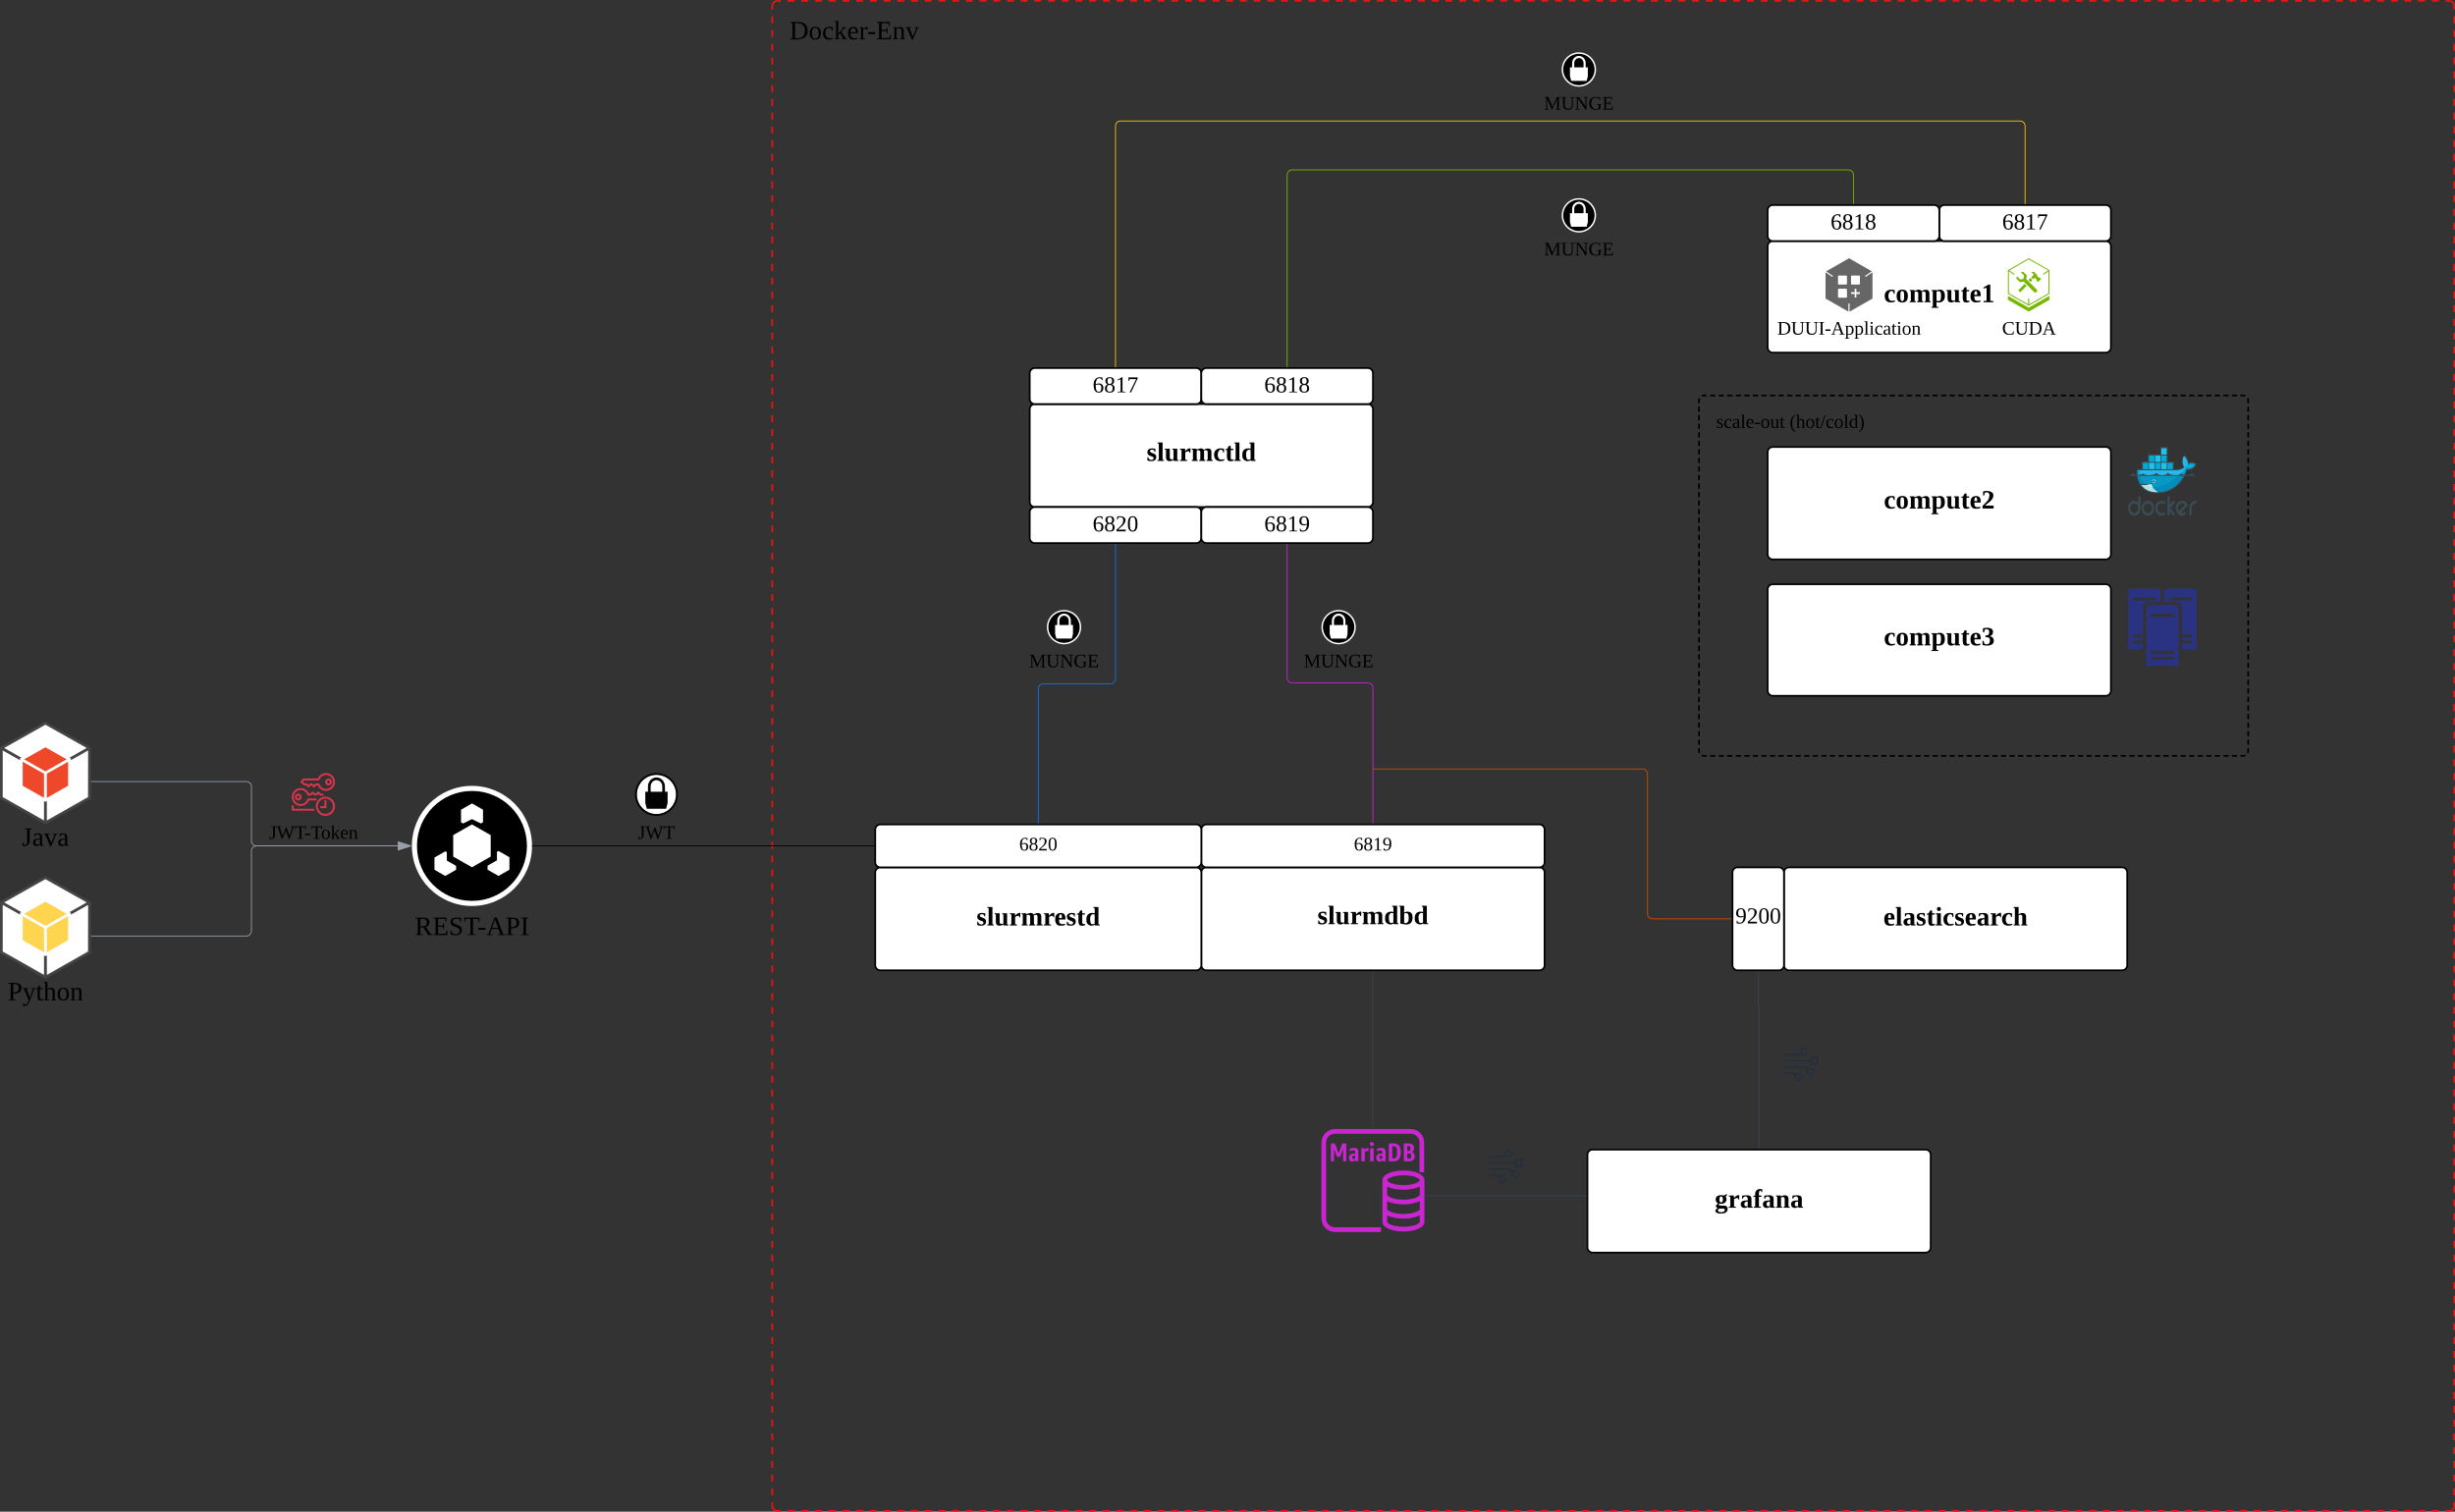 <svg xmlns="http://www.w3.org/2000/svg" xmlns:xlink="http://www.w3.org/1999/xlink" xmlns:lucid="lucid" width="2861" height="1762"><rect width="100%" height="100%" fill="#333333" stroke="none"/><g transform="translate(2140 581)" lucid:page-tab-id="0_0"><path d="M-160-114a6 6 0 0 1 6-6h628a6 6 0 0 1 6 6v408a6 6 0 0 1-6 6h-628a6 6 0 0 1-6-6z" fill="#fff" fill-opacity="0"/><path d="M-156.72-119.35l.87-.36.9-.23.95-.07h3m3.98 0h5.98m4 0h5.97m3.98 0h6m3.98 0h5.98m4 0h5.97m4 0h5.97m4 0h5.97m4 0h5.97m3.98 0h5.98m4 0h5.97m4 0h5.97m4 0h5.97m4 0h5.98m4 0h5.97m3.98 0h5.98m4 0h5.98m4 0h5.97m4 0h5.97m4 0h5.97m3.98 0h5.98m3.98 0h5.98m4 0h5.97m3.98 0h5.98m4 0h5.97m4 0h5.97m3.98 0h5.98m4 0h5.97m4 0h5.97m4 0h5.97m4 0h5.97m4 0H158m4 0h5.97m4 0h5.97m4 0h5.97m4 0h5.98m4 0h5.97m4 0h5.97m3.98 0h5.98m4 0h5.97m4 0h5.97m4 0h5.97m3.98 0h5.98m3.98 0h6m3.97 0h6m3.98 0h5.98m4 0h5.97m4 0h5.97m4 0h5.97m3.98 0h6m3.97 0h5.98m4 0h5.97m4 0h5.97m4 0h5.97m4 0h5.98m3.98 0h5.98m4 0h5.97m4 0h5.98m4 0h5.97m4 0h5.97m4 0h5.97m3.97 0h5.98m4 0H467m4 0H474l.94.07.9.22.88.35m2.63 2.63l.36.87.23.9.07.95v2.98m0 4v5.96m0 3.98v5.97m0 3.97v5.97m0 3.98v5.97m0 3.97v5.97m0 3.98v5.97m0 3.97v5.97m0 3.98v5.98m0 3.98v5.97m0 3.98v5.97m0 3.98v5.97m0 3.98V8.4m0 3.98v5.97m0 3.98v5.97m0 3.98v5.97m0 3.98v5.98m0 3.98v5.98m0 3.98v5.97m0 4v5.96m0 3.98V88m0 4v5.96m0 3.98v5.97m0 4v5.96m0 3.98v5.97m0 4v5.97m0 3.98v5.97m0 3.98v5.97m0 3.98v5.97m0 3.98v5.97m0 3.98v5.97m0 3.98v5.97m0 3.98v5.97m0 4v5.96m0 3.98v5.97m0 3.98v5.98m0 3.98v5.97m0 3.98v5.98m0 3.98v5.97m0 3.98v5.98m0 3.98v5.97m0 4V294l-.07.94-.22.9-.35.88m-2.63 2.63l-.87.36-.9.23-.95.07h-3m-3.98 0h-5.98m-4 0h-5.97m-3.98 0h-6m-3.98 0h-5.98m-4 0h-5.97m-4 0h-5.97m-4 0h-5.97m-4 0h-5.97m-3.98 0h-5.98m-4 0h-5.97m-4 0h-5.97m-4 0h-5.97m-4 0h-5.98m-4 0h-5.97m-3.98 0h-5.98m-4 0h-5.98m-4 0h-5.97m-4 0h-5.97m-4 0h-5.97m-3.98 0h-5.98m-3.98 0h-5.98m-4 0h-5.97m-3.98 0h-5.98m-4 0h-5.97m-4 0h-5.97m-3.98 0h-5.98m-4 0h-5.97m-4 0h-5.97m-4 0h-5.97m-4 0h-5.97m-4 0H162m-4 0h-5.97m-4 0h-5.97m-4 0h-5.97m-4 0h-5.98m-4 0h-5.97m-3.98 0h-6m-3.97 0h-5.98m-4 0h-5.97m-4 0H72.3m-4 0h-5.97m-3.98 0h-5.98m-3.98 0h-5.98m-4 0h-5.97m-3.98 0h-5.98m-4 0h-5.97m-4 0H2.5m-4 0h-5.97m-3.98 0h-5.98m-4 0h-5.97m-4 0h-5.97m-4 0h-5.97m-4 0h-5.97m-4 0h-5.98m-3.98 0h-5.98m-4 0h-5.97m-4 0h-5.98m-4 0h-5.97m-4 0h-5.97m-3.98 0h-6m-3.97 0h-5.98m-4 0H-147m-4 0H-154l-.94-.07-.9-.22-.88-.35m-2.63-2.63l-.36-.87-.23-.9-.07-.95v-3m0-3.97v-5.97m0-3.98v-5.97m0-3.97v-5.97m0-3.98v-5.97m0-3.97v-5.97m0-3.98v-5.97m0-3.97v-5.97m0-3.98v-5.97m0-3.98v-5.97m0-3.98v-5.97m0-3.98v-5.97m0-3.98v-5.97m0-3.98v-5.97m0-3.98v-5.97m0-3.98v-5.97m0-3.98v-5.98m0-4v-5.96m0-3.98v-5.97m0-4v-5.96m0-3.98V92m0-4v-5.96m0-3.98V72.1m0-4v-5.96m0-3.98V52.2m0-4v-5.97m0-3.98v-5.97m0-3.98v-5.97m0-3.98v-5.97m0-3.98V2.43m0-3.98v-5.97m0-3.98v-5.97m0-3.98v-5.97m0-3.98v-5.98m0-3.98v-5.97m0-3.98v-5.98m0-3.98v-5.97m0-3.98v-5.98m0-3.98v-5.97m0-3.98v-5.98m0-3.98v-5.97m0-3.98v-3l.07-.94.22-.9.35-.88" stroke="#000" stroke-width="2" fill="none"/><use xlink:href="#a" transform="matrix(1,0,0,1,-140,-100) translate(0 17.778)"/><use xlink:href="#b" transform="matrix(1,0,0,1,-140,-100) translate(85.556 17.778)"/><path d="M-1240-574a6 6 0 0 1 6-6H714a6 6 0 0 1 6 6v1748a6 6 0 0 1-6 6h-1948a6 6 0 0 1-6-6z" fill="#fff" fill-opacity="0"/><path d="M-1222.03-580h8m7.97 0h8m7.97 0h8m7.98 0h7.98m7.98 0h8m7.97 0h8m7.98 0h7.98m8 0h7.97m7.98 0h8m7.98 0h7.98m8 0h7.97m7.98 0h8m7.98 0h8m7.97 0h7.98m8 0h7.97m7.98 0h8m7.97 0h7.98m8 0h7.97m8 0h7.97m7.98 0h8m7.97 0h7.98m8 0h7.97m7.98 0h8m7.97 0h8m7.97 0h7.97m8 0h7.97m7.98 0h8m7.97 0h7.97m8 0h7.97m8 0h7.97m8 0h7.98m7.98 0h7.98m8 0h7.97m8 0h7.98m7.98 0h7.98m8 0h7.97m8 0h7.98m7.98 0h8m7.97 0h7.98m8 0h7.98m7.98 0h8m7.97 0h8m7.97 0h7.98m8 0h7.97m7.98 0h8m7.97 0h7.98m8 0h7.97m7.98 0h8m7.97 0h8m7.97 0h7.98m8 0h7.97m7.98 0h8m7.97 0h7.98m8 0h7.97m7.98 0h8m7.97 0h8m7.97 0h7.98m8 0h7.97m7.97 0h8m7.97 0h7.98m8 0h7.97m7.97 0h8m7.97 0h8m7.97 0h8m7.98 0h7.98m7.98 0h8m7.97 0h8m7.98 0h7.98m8 0h7.97m7.98 0h8m7.98 0h7.98m8 0h7.97m7.98 0h8m7.98 0h8m7.97 0h7.98m8 0h7.97m7.98 0h8m7.97 0h7.98m8 0h7.97m7.98 0h8m7.97 0h8m7.97 0h7.98m8 0h7.97m7.98 0h8m7.97 0h7.98m8 0h7.97m8 0h7.97m7.98 0h8m7.97 0h7.97m8 0h7.97m8 0H223m8 0h7.97m8 0h7.97m8 0h7.97m8 0h7.98m7.98 0h7.98m8 0h7.97m8 0h7.98m7.98 0h8m7.97 0h7.98m8 0h7.98m7.98 0h8m7.97 0h8m7.97 0h7.98m8 0h7.97m7.98 0h8m7.97 0h7.98m8 0h7.97m7.98 0h8m7.97 0h8m7.97 0h7.98m8 0h7.97m7.98 0h8m7.97 0h7.98m8 0h7.97m8 0h7.97m7.97 0h8m7.97 0h7.98m8 0h7.97m7.97 0h8m7.97 0h8m7.97 0h4a6 6 0 0 1 6 6v4m0 8.03v8.02m0 8v8.03m0 8.02v8.02m0 8.02v8.02m0 8v8.03m0 8v8.03m0 8.02v8.02m0 8v8.03m0 8.02v8.02m0 8.02v8.02m0 8v8.03m0 8.03v8.02m0 8.02v8.02m0 8v8.02m0 8.02v8.02m0 8.02v8.02m0 8v8.03m0 8.02v8.02m0 8.02v8m0 8.03v8m0 8.03v8.02m0 8.02v8.02m0 8.02v8m0 8.03v8.02m0 8v8.03m0 8v8.03m0 8.02v8.02m0 8.02v8.02m0 8.02v8m0 8.03v8m0 8.03v8.02m0 8.02v8m0 8.03v8.02m0 8.02v8.02m0 8v8.03m0 8v8.03m0 8.02v8.02m0 8.02v8m0 8.02v8.02m0 8.02v8.02m0 8.02v8m0 8.03v8.02m0 8.02v8.02m0 8v8.02m0 8.02v8.02m0 8.02v8.02m0 8.02v8m0 8.03v8.02m0 8.02v8m0 8.03v8m0 8.03v8.02m0 8.02v8.02m0 8.02v8m0 8.03V296m0 8v8.03m0 8.02v8m0 8.03v8.02m0 8.02v8.02m0 8.02v8m0 8.03v8m0 8.03v8.02m0 8.02v8m0 8.03v8.02m0 8.02v8.02m0 8.02v8m0 8.03v8.03m0 8.02v8.02m0 8.02v8m0 8.02v8.02m0 8.02v8.02m0 8.02v8m0 8.03v8.02m0 8.02v8.02m0 8v8.02m0 8.02v8.02m0 8.02v8.02m0 8.02v8m0 8.03v8.02m0 8.02v8m0 8.03v8.02m0 8V729m0 8.02v8.02m0 8.02v8m0 8.03v8.02m0 8v8.03m0 8.02v8m0 8.03v8.02m0 8.02v8.02m0 8.02v8m0 8.03v8m0 8.03v8.02m0 8.02v8m0 8.03v8.02m0 8.02v8.02m0 8.02v8m0 8.03v8.03m0 8.02v8.02m0 8.02v8m0 8.02v8.02m0 8.02v8.02m0 8.02v8.02m0 8v8.03m0 8.02v8.02m0 8v8.03m0 8v8.03m0 8.02v8.02m0 8.02v8.02m0 8v8.03m0 8.02v4a6 6 0 0 1-6 6h-4m-7.98 0h-7.98m-7.98 0h-8m-7.97 0h-8m-7.98 0h-7.98m-7.98 0h-8m-7.97 0h-8m-7.98 0h-7.98m-8 0h-7.97m-7.98 0h-8m-7.98 0h-7.98m-8 0h-7.97m-8 0h-7.97m-7.98 0h-8m-7.97 0h-7.98m-8 0h-7.97m-7.98 0h-8m-7.97 0h-7.98m-8 0h-7.97m-8 0h-7.97m-7.98 0h-8m-7.97 0h-7.98m-8 0h-7.97m-7.98 0h-8m-7.97 0h-7.98m-8 0h-7.97m-8 0h-7.97m-7.98 0h-8m-7.97 0h-7.97m-8 0h-7.97m-8 0H231m-8 0h-7.97m-8 0h-7.97m-8 0h-7.97m-8 0h-7.98m-7.98 0h-7.98m-8 0h-7.97m-8 0h-7.98m-7.98 0h-8m-7.97 0H87.3m-8 0h-7.98m-7.98 0h-8m-7.97 0H39.4m-8 0h-7.98m-8 0H7.46m-7.98 0h-8m-7.97 0h-7.98m-8 0h-7.97m-7.98 0h-8m-7.97 0h-7.98m-8 0h-7.97m-8 0h-7.97m-7.98 0h-8m-7.97 0h-7.98m-8 0h-7.97m-8 0h-7.97m-7.97 0h-8m-7.97 0h-7.98m-8 0h-7.97m-7.97 0h-8m-7.97 0h-8m-7.97 0h-8m-7.98 0h-7.98m-7.98 0h-8m-7.97 0h-8m-7.98 0h-7.98m-7.98 0h-8m-7.97 0h-8m-7.98 0h-7.98m-8 0h-7.97m-7.98 0h-8m-7.98 0h-7.98m-8 0h-7.97m-8 0h-7.97m-7.98 0h-8m-7.97 0h-7.98m-8 0h-7.97m-7.98 0h-8m-7.97 0h-7.98m-8 0h-7.97m-8 0h-7.97m-7.98 0h-8m-7.97 0h-7.98m-8 0h-7.97m-7.98 0h-8m-7.97 0h-8m-7.97 0h-7.97m-8 0h-7.97m-7.98 0h-8m-7.97 0h-7.97m-8 0h-7.97m-8 0H-743m-8 0h-7.98m-7.98 0h-7.98m-8 0h-7.97m-8 0h-7.98m-7.98 0h-7.98m-8 0h-7.97m-8 0h-7.98m-7.98 0h-8m-7.97 0h-7.98m-8 0h-7.98m-7.98 0h-8m-7.97 0h-8m-7.97 0h-7.98m-8 0h-7.97m-7.98 0h-8m-7.97 0h-7.98m-8 0h-7.97m-7.98 0h-8m-7.97 0h-7.98m-8 0h-7.97m-8 0h-7.97m-7.98 0h-8m-7.97 0h-7.98m-8 0h-7.97m-7.98 0h-8m-7.97 0h-8m-7.97 0h-7.98m-8 0h-7.97m-7.97 0h-8m-7.97 0h-8m-7.97 0h-4a6 6 0 0 1-6-6v-4m0-8.03v-8.02m0-8v-8.03m0-8.02v-8.02m0-8.02v-8.02m0-8v-8.03m0-8v-8.03m0-8.02v-8.02m0-8v-8.03m0-8.02v-8.02m0-8.02v-8.02m0-8v-8.03m0-8.03v-8.02m0-8.02v-8.02m0-8v-8.02m0-8.02v-8.02m0-8.02v-8.02m0-8v-8.03m0-8.02v-8.02m0-8.02v-8m0-8.02v-8.02m0-8.02v-8.02m0-8.02v-8.02m0-8v-8.03m0-8.02v-8.02m0-8v-8.03m0-8.02v-8m0-8.03V737m0-8.02v-8.02m0-8v-8.03m0-8.02v-8m0-8.03v-8.02m0-8v-8.03m0-8.02v-8.02m0-8.02v-8.02m0-8v-8.03m0-8v-8.03m0-8.02v-8.02m0-8v-8.03m0-8.02v-8.02m0-8.02v-8.02m0-8v-8.03m0-8.03v-8.02m0-8.02v-8.02m0-8v-8.02m0-8.02v-8.02m0-8.02v-8.02m0-8.02v-8m0-8.03v-8.02m0-8.02v-8m0-8.03v-8m0-8.03v-8.02m0-8.02v-8.02m0-8.02v-8m0-8.03V304m0-8v-8.03m0-8.02v-8m0-8.03v-8.02m0-8.02v-8.02m0-8.02v-8m0-8.03v-8m0-8.03v-8.02m0-8.02v-8m0-8.03v-8.02m0-8.02v-8.02m0-8.02v-8m0-8.03v-8.03m0-8.02v-8.02m0-8.02v-8m0-8.02v-8.02m0-8.02v-8.02m0-8.02v-8m0-8.03v-8.02m0-8.02V-.7m0-8v-8.03m0-8v-8.03m0-8.02v-8.02m0-8.02v-8m0-8.03v-8.02m0-8.02v-8m0-8.03v-8m0-8.03v-8.02m0-8.02v-8.02m0-8.02v-8.02m0-8v-8.03m0-8v-8.03m0-8.02v-8m0-8.03v-8.02m0-8.02v-8.02m0-8.02v-8m0-8.03v-8m0-8.03v-8.02m0-8.02v-8m0-8.03v-8.02m0-8.02v-8.02m0-8.02v-8m0-8.03v-8.03m0-8.02v-8.02m0-8.02v-8m0-8.02v-8.02m0-8.02v-8.02m0-8.02v-8.02m0-8v-8.03m0-8.02v-8.02m0-8v-8.03m0-8v-8.03m0-8.02v-8.02m0-8.02v-8.02m0-8v-8.03m0-8.02v-4a6 6 0 0 1 6-6h4" stroke="#e81313" stroke-width="2" fill="none"/><use xlink:href="#c" transform="matrix(1,0,0,1,-1220,-560) translate(0 24.889)"/><path d="M-940-104a6 6 0 0 1 6-6h388a6 6 0 0 1 6 6V4a6 6 0 0 1-6 6h-388a6 6 0 0 1-6-6z" stroke="#000" stroke-width="2" fill="#fff"/><use xlink:href="#d" transform="matrix(1,0,0,1,-932,-102) translate(128.222 58.222)"/><path d="M-80-294a6 6 0 0 1 6-6h388a6 6 0 0 1 6 6v118a6 6 0 0 1-6 6H-74a6 6 0 0 1-6-6z" stroke="#000" stroke-width="2" fill="#fff"/><use xlink:href="#e" transform="matrix(1,0,0,1,-72,-292) translate(127.358 63.222)"/><path d="M-80-54a6 6 0 0 1 6-6h388a6 6 0 0 1 6 6V65a6 6 0 0 1-6 6H-74a6 6 0 0 1-6-6z" stroke="#000" stroke-width="2" fill="#fff"/><use xlink:href="#f" transform="matrix(1,0,0,1,-72,-52) translate(127.358 63.722)"/><path d="M-740 436a6 6 0 0 1 6-6h388a6 6 0 0 1 6 6v108a6 6 0 0 1-6 6h-388a6 6 0 0 1-6-6z" stroke="#000" stroke-width="2" fill="#fff"/><use xlink:href="#g" transform="matrix(1,0,0,1,-732,438) translate(127.272 58.222)"/><path d="M-80 106a6 6 0 0 1 6-6h388a6 6 0 0 1 6 6v118a6 6 0 0 1-6 6H-74a6 6 0 0 1-6-6z" stroke="#000" stroke-width="2" fill="#fff"/><use xlink:href="#h" transform="matrix(1,0,0,1,-72,108) translate(127.358 63.222)"/><path d="M-1525.78 405c0 35.45-28.76 64.2-64.2 64.2-35.42 0-64.18-28.75-64.18-64.2 0-35.42 28.76-64.18 64.2-64.18 35.42 0 64.18 28.76 64.18 64.2z" stroke="#000" stroke-opacity="0" stroke-width="9.38"/><path d="M-1590 335c-38.64 0-70 31.36-70 70s31.36 70 70 70 70-31.36 70-70-31.36-70-70-70zm0 134.12c-35.42 0-64.12-28.7-64.12-64.12s28.7-64.12 64.12-64.12 64.12 28.7 64.12 64.12-28.7 64.12-64.12 64.12z" stroke="#000" stroke-opacity="0" stroke-width="9.38" fill="#fff"/><path d="M-1568.16 392.44v25L-1590 429.9l-21.84-12.5v-25l21.84-12.48 21.84 12.5zM-1577.12 362.76v14.66l-2.46 1.4-10.35-5.07-10.35 5.07-2.46-1.4v-14.66l12.8-7.32 12.82 7.32zM-1546.32 418.16v14.56l-12.74 7.28-12.74-7.28v-4.7l10.93-6.22v-9.87l1.8-1.05 12.75 7.28zM-1608.48 428.2v4.63l-12.6 7.17-12.6-7.18V418.5l12.6-7.18 1.8 1.03v9.73l10.8 6.14z" stroke="#000" stroke-opacity="0" stroke-width="9.38" fill="#fff"/><use xlink:href="#i" transform="matrix(1,0,0,1,-1690,484) translate(33.37 24.889)"/><path d="M224.2-280L200-266.16v27.67l24.2 13.84 24.2-13.83v-27.66L224.2-280zm23.05 40.84l-22.46 12.84v-7.08h-1.17v7.08l-22.47-12.84v-25.57l5.9 4 .64-1-6.05-4.05 22.56-12.9 22.67 12.85-6.15 4.15.63 1 5.9-4v25.52z" stroke="#000" stroke-opacity="0" stroke-width="2.78" fill="#76b900"/><path d="M200-236.17v4.6l24.2 13.82 24.2-13.82v-4.6l-24.2 13.82-24.2-13.82zM234.08-242.1c0 .55-.2 1.08-.6 1.5-.8.76-2.16.76-2.96 0l-7.14-7.17-.82-.82-2.3-2.3-.83-.84-1-.98-4.4.62-4-4v-2.05l.66-.68 3.56 3.58 3.82-.76.77-3.8-3.58-3.6.67-.66H218l4 4-.65 4.38 1.02 1 .8.83 2.32 2.33.8.82 7.18 7.13c.4.4.6.92.6 1.47zM238.63-255.86l-3.56 3.56-1.38-1.37-.64-1.9-1.75-1.74-1.88 1.87-2.3-2.3 3.13-3.16-3.2-3.16h3.4l3.8 3.8-.63.63 1.76 1.75 1.88.64 1.37 1.38z" stroke="#000" stroke-opacity="0" stroke-width="2.78" fill="#76b900"/><path d="M221.8-247.8l-7.54 7.52-2.25-2.4 7.47-7.44 2.32 2.32z" stroke="#000" stroke-opacity="0" stroke-width="2.78" fill="#76b900"/><path d="M224-254.7l2.28-2.27 2.32 2.32-2.27 2.27-2.32-2.32z" stroke="#000" stroke-opacity="0" stroke-width="1.96" fill="#76b900"/><use xlink:href="#j" transform="matrix(1,0,0,1,170,-208.748) translate(23.111 17.778)"/><path d="M120-336a6 6 0 0 1 6-6h188a6 6 0 0 1 6 6v30a6 6 0 0 1-6 6H126a6 6 0 0 1-6-6z" stroke="#000" stroke-width="2" fill="#fff"/><use xlink:href="#k" transform="matrix(1,0,0,1,125,-337) translate(68.333 23.333)"/><path d="M-495.36 766.56c0-1.08-.24-1.8-.6-2.4-.48-.48-1.2-.72-1.92-.72h-2.16v6.12h2.4c.72 0 1.32-.24 1.68-.84.36-.48.6-1.2.6-2.16zm-4.68-6h1.68c.6 0 1.2-.24 1.56-.72.48-.48.6-1.2.6-2.16 0-.84-.12-1.56-.48-2.04-.36-.6-.84-.84-1.44-.84h-1.92v5.76zm5.4 1.08c1.08.36 1.92 1.08 2.52 1.92.6.84.84 1.92.84 3.12 0 1.8-.6 3.24-1.68 4.32-1.2.96-2.76 1.56-4.68 1.56H-504V751.8h6.24c1.56 0 3 .6 3.96 1.56 1.08 1.08 1.68 2.4 1.68 3.96 0 1.08-.24 1.92-.72 2.64-.36.72-.96 1.32-1.8 1.68zm-17.16.24c0-2.4-.36-4.08-.96-5.16s-1.56-1.68-2.88-1.68h-1.8v14.28h1.8c1.32 0 2.28-.6 2.88-1.68.6-1.08.96-2.88.96-5.16v-.6zm2.28-7.44c1.32 1.8 2.04 4.32 2.04 7.68 0 3.48-.72 6-2.04 7.8-1.32 1.68-3.12 2.64-5.64 2.64h-6.36V751.8h6.24c2.52 0 4.44.96 5.76 2.64zm-19.56 11.76c-.36-.12-.84-.24-1.44-.24s-1.08.24-1.32.6c-.36.36-.48.84-.48 1.56 0 .6.12 1.08.36 1.44.24.36.6.48.96.48.72 0 1.32-.36 1.92-.96v-2.88zm.24 4.92c-.24.6-.72.96-1.44 1.32-.6.36-1.2.48-1.92.48-1.2 0-2.16-.36-2.88-1.2-.72-.84-1.08-1.92-1.08-3.36s.48-2.64 1.32-3.48c.84-.84 2.04-1.32 3.48-1.32.6 0 1.44.12 2.28.36v-1.44c0-.96-.12-1.68-.36-2.04-.24-.36-.72-.6-1.44-.6-1.2 0-2.64.36-4.44.96v-2.64c.6-.36 1.32-.72 2.28-.96.96-.24 1.92-.24 2.88-.24 1.68 0 3 .36 3.72 1.08.72.84 1.2 2.04 1.2 3.84v10.68h-3.24l-.36-1.44zm-14.4 1.44h4.08v-15.24h-4.08v15.24zm3.72-21.72c-.36-.36-.96-.6-1.68-.6s-1.32.24-1.8.6c-.36.48-.6.96-.6 1.68s.24 1.32.6 1.68c.48.36 1.08.6 1.8.6s1.32-.24 1.68-.6c.48-.36.72-.96.72-1.68s-.24-1.2-.72-1.68zm-10.32 8.4l-.36-1.92h-3.36v15.24h4.08V761.4c.84-.48 1.8-.72 2.64-.72.6 0 1.08 0 1.68.12v-3.6c-.36 0-.72-.12-.96-.12-.72 0-1.32.24-1.92.6-.6.36-1.2.84-1.8 1.56zm-10.92 6.96c-.48-.12-.96-.24-1.56-.24-.6 0-.96.24-1.32.6-.36.36-.48.84-.48 1.56 0 .6.12 1.08.36 1.44.24.36.6.48 1.08.48.6 0 1.32-.36 1.92-.96v-2.88zm0-2.28v-1.44c0-.96-.12-1.68-.36-2.04-.36-.36-.84-.6-1.56-.6-1.2 0-2.64.36-4.32.96v-2.64c.48-.36 1.32-.72 2.16-.96.96-.24 1.92-.24 2.88-.24 1.8 0 3 .36 3.84 1.08.72.84 1.08 2.04 1.08 3.84v10.68h-3.12l-.36-1.44c-.36.6-.84.96-1.44 1.32-.6.36-1.32.48-1.92.48-1.32 0-2.28-.36-3-1.2-.72-.84-1.08-1.92-1.08-3.36s.48-2.64 1.32-3.48c.96-.84 2.04-1.32 3.6-1.32.6 0 1.32.12 2.28.36zm-10.32 8.64V751.8h-4.68l-4.2 11.64-4.32-11.64h-4.8v20.76h3.72v-14.4l3.48 9.24h3.6l3.48-9.36v14.52h3.72zm85.68 39v-9.6c-4.8 2.52-11.88 3.84-19.08 3.84-7.08 0-14.28-1.32-18.96-3.84v9.6c0 1.68 6.48 5.76 18.96 5.76 12.6 0 19.08-4.08 19.08-5.76zm0 16.68v-9.36c-4.8 2.52-11.88 3.96-19.08 3.96-7.08 0-14.28-1.44-18.96-3.96v9.36c0 1.68 6.48 5.76 18.96 5.76 12.6 0 19.08-4.08 19.08-5.76zm0 14.88v-7.56c-4.8 2.52-11.88 3.84-19.08 3.84-7.08 0-14.28-1.32-18.96-3.84v7.56c0 1.68 6.48 5.76 18.96 5.76 12.6 0 19.08-4.08 19.08-5.76zm-38.04-48.48c0 1.68 6.48 5.76 18.96 5.76 12.6 0 19.08-4.08 19.08-5.76 0-1.8-6.48-5.76-19.08-5.76-12.48 0-18.96 3.96-18.96 5.76zm43.44 0v48.48c0 7.32-12.24 11.28-24.48 11.28-12.12 0-24.48-3.96-24.48-11.28v-48.48c0-7.44 12.36-11.28 24.48-11.28 12.24 0 24.48 3.84 24.48 11.28zm-104.28 54.84h53.64V855h-53.64c-8.64 0-15.72-7.08-15.72-15.72v-88.56c0-8.64 7.08-15.72 15.72-15.72h88.32c8.64 0 15.6 7.08 15.6 15.72v34.68h-5.4v-34.68c0-5.64-4.56-10.2-10.2-10.2h-88.32c-5.64 0-10.32 4.56-10.32 10.2v88.56c0 5.64 4.68 10.2 10.32 10.2z" stroke="#000" stroke-opacity="0" fill="#c925d1"/><path d="M-840-153.5V-434a6 6 0 0 1 6-6H214a6 6 0 0 1 6 6v90.5" stroke="#f9c500" fill="none"/><path d="M-839.52-153h-.96v-.5h.96zM220.47-343h-.94v-.5h.94z" stroke="#f9c500" stroke-width=".05" fill="#f9c500"/><path d="M-940-146a6 6 0 0 1 6-6h188a6 6 0 0 1 6 6v30a6 6 0 0 1-6 6h-188a6 6 0 0 1-6-6z" stroke="#000" stroke-width="2" fill="#fff"/><use xlink:href="#k" transform="matrix(1,0,0,1,-935,-147) translate(68.333 23.333)"/><path d="M-740-146a6 6 0 0 1 6-6h188a6 6 0 0 1 6 6v30a6 6 0 0 1-6 6h-188a6 6 0 0 1-6-6z" stroke="#000" stroke-width="2" fill="#fff"/><use xlink:href="#l" transform="matrix(1,0,0,1,-735,-147) translate(68.333 23.333)"/><path d="M-940 16a6 6 0 0 1 6-6h188a6 6 0 0 1 6 6v30a6 6 0 0 1-6 6h-188a6 6 0 0 1-6-6z" stroke="#000" stroke-width="2" fill="#fff"/><use xlink:href="#m" transform="matrix(1,0,0,1,-935,15) translate(68.333 23.333)"/><path d="M-80-336a6 6 0 0 1 6-6h188a6 6 0 0 1 6 6v30a6 6 0 0 1-6 6H-74a6 6 0 0 1-6-6z" stroke="#000" stroke-width="2" fill="#fff"/><use xlink:href="#l" transform="matrix(1,0,0,1,-75,-337) translate(68.333 23.333)"/><path d="M-640-153.5V-377a6 6 0 0 1 6-6H14a6 6 0 0 1 6 6v33.5" stroke="#76b900" fill="none"/><path d="M-639.52-153h-.96v-.5h.96zM20.48-343h-.96v-.5h.96z" stroke="#76b900" stroke-width=".05" fill="#76b900"/><path d="M42.14-263.56V-233l-26.7 15.25v-9.52H14.1v9.52L-12.58-233v-30.56l7.98 5.35.7-1.13-8.03-5.36 26.7-15.3 26.7 15.25-8.1 5.42.72 1.12 8.04-5.37z" stroke="#000" stroke-opacity="0" stroke-width="3.14" fill="#666"/><path d="M12.42-234.78c0 .4-.4.78-.78.78H2.8c-.4 0-.78-.38-.78-.78v-8.9c0-.38.4-.77.78-.77h8.84c.38 0 .78.4.78.78v8.9zM12.42-250.16c0 .4-.4.8-.78.8H2.8c-.4 0-.78-.4-.78-.8v-8.9c0-.38.4-.77.78-.77h8.84c.38 0 .78.4.78.78v8.9zM27.52-238.34h-4.16v4.16H21.4v-4.16h-4.16v-2.1h4.16v-4h1.96v4h4.16v2.1zM27.52-250.16c0 .4-.4.8-.78.8H17.9c-.38 0-.77-.4-.77-.8v-8.9c.13-.38.4-.77.78-.77h8.84c.4 0 .78.4.78.78v8.9z" stroke="#000" stroke-opacity="0" stroke-width="3.14" fill="#fff"/><use xlink:href="#n" transform="matrix(1,0,0,1,-42.591,-208.748) translate(-26.204 17.778)"/><path d="M-740 386a6 6 0 0 1 6-6h388a6 6 0 0 1 6 6v38a6 6 0 0 1-6 6h-388a6 6 0 0 1-6-6z" stroke="#000" stroke-width="2" fill="#fff"/><use xlink:href="#o" transform="matrix(1,0,0,1,-735,385) translate(172.778 25.278)"/><path d="M-740 16a6 6 0 0 1 6-6h188a6 6 0 0 1 6 6v30a6 6 0 0 1-6 6h-188a6 6 0 0 1-6-6z" stroke="#000" stroke-width="2" fill="#fff"/><use xlink:href="#p" transform="matrix(1,0,0,1,-735,15) translate(68.333 23.333)"/><path d="M-540 551.5v183" stroke="#3a414a" fill="none"/><path d="M-539.52 551.5h-.96v-.5h.96zM-539.52 735h-.96v-.5h.96z" stroke="#3a414a" stroke-width=".05" fill="#3a414a"/><path d="M399.2 14.97c1.85-1.84 3.6-3.67 5.45-5.53.56-.63 1.28-1.3 1.84-1.95-.5-.74-1.3-1.28-2-1.57-1.37-.64-2.73-.43-4 .45-1.7 1.16-2.4 3-2.4 5.28.07.9.23 1.77.63 2.54l.48.77m2.1 1.74c.87.38 1.9.33 2.8.13.47-.23 1.67-.84 2.07-.75h.08l.08.05c.24.15.48.36.64.7.32.75.16 1.5-.48 1.92l-.17.16c-2.32 1.6-4.8 1.37-7.04-.1-1.13-.7-1.93-1.77-2.56-3.04l-.16-.3c-1.44-3.05-1.28-6.25.4-9.15.56-.98 1.27-1.78 2.15-2.37l.4-.22c2.16-1.5 4.48-1.4 6.72-.08 1.12.7 2.16 1.74 2.8 3.12l.08.25c.56 1-.08 1.87-.72 2.46-.8.7-1.5 1.54-2.23 2.27-1.68 1.65-3.28 3.33-4.88 4.98zm17.26-13.85h.24c.72 0 1.2.58 1.2 1.44 0 1.2-.96 1.5-1.76 1.5-1.12 0-2.16.78-2.88 1.67-.96 1.1-1.36 2.5-1.36 4.05v6.98c0 .82-.4 1.45-1.12 1.45h-.24c-.63 0-1.1-.63-1.1-1.45v-7.38c0-2.84 1.2-5.17 3.1-6.78 1.2-.97 2.48-1.5 3.92-1.5zM388.34 7.8c.96-1.1 1.84-2.24 2.8-3.35.32-.3 1.28-1.6 1.68-1.6h.48v.02c.56.13.96.54.96 1.24v.3c0 .48-.4 1.05-.72 1.4-.56.7-1.12 1.37-1.68 2.05l-2.96 3.54c1.28 1.5 2.56 3 3.76 4.52.4.43.72.86 1.04 1.27.16.15.32.33.4.56.16.18.16.4.16.63v.38c-.08.65-.48 1.17-1.04 1.17h-.24c-.4 0-.88-.54-1.12-.83-.56-.64-1.12-1.32-1.68-1.98l-1.84-2.17v3.5c0 .78-.4 1.44-1.12 1.44h-.16c-.72 0-1.12-.65-1.12-1.44V-1.17c0-.8.4-1.42 1.12-1.42h.16c.72 0 1.12.64 1.12 1.43V7.8zm-7.9-1.94c-.33-.2-1.05-.27-1.45-.3-2-.1-3.45 1.27-4.33 3.4-.32.73-.4 1.52-.4 2.34 0 2.47 1.04 4.2 2.88 5.25.72.4 1.6.46 2.32.46.64 0 1.6-.47 2.16-.8l.08-.05h.5v.02c.55.14 1.03.54 1.03 1.25v.3c0 1.76-2.72 2.14-3.76 2.23-3.68.3-6.4-2.08-7.44-6.2-.16-.7-.24-1.43-.24-2.18V11c0-3.12 1.35-5.62 3.6-7.2 1.03-.75 2.15-1.14 3.43-1.14h.48c1.3 0 2.5.46 3.52 1.32l.08.07.1.1c.06.24.23.5.23.78v.27c0 .75-.5 1.13-1.04 1.27l-.1.02h-.15c-.32-.03-1.12-.46-1.52-.64zm-22.08 5.48c0 2.2.88 3.8 2.48 4.97.72.53 1.52.78 2.4.78 1.76 0 3.12-1.1 4.08-2.95.48-.86.63-1.84.63-2.83 0-2.06-.8-3.6-2.23-4.74-.8-.63-1.6-.93-2.56-.93-2 0-3.52 1.23-4.4 3.38-.24.76-.4 1.53-.4 2.34zm4.56-8.6h.32c2.8 0 4.95 1.62 6.3 4.55.57 1.14.8 2.4.8 3.75v.6c0 3.12-1.26 5.6-3.5 7.2-1.04.72-2.24 1.1-3.44 1.1h-.48c-2.64 0-4.72-1.54-6.08-4.23-.56-1.25-.88-2.63-.88-4.08v-.6c0-3.12 1.28-5.6 3.52-7.2 1.04-.75 2.24-1.1 3.44-1.1zm-20.47 8.6c0 2.27.96 3.97 2.64 5.06.63.43 1.35.68 2.15.68 1.84 0 3.2-1.05 4.16-2.93.5-.88.65-1.83.65-2.85 0-1.97-.72-3.5-2.08-4.65-.8-.68-1.68-1.02-2.72-1.02-2 0-3.44 1.23-4.32 3.38-.32.76-.48 1.53-.48 2.34zm9.6-6.46v-6.1c0-.8.48-1.44 1.12-1.44h.23c.73 0 1.13.63 1.13 1.45v12.84c0 3.13-1.28 5.62-3.6 7.2-1.04.73-2.16 1.1-3.44 1.1h-.5c-2.63 0-4.7-1.53-6-4.22-.63-1.25-.95-2.63-.95-4.08v-.6c0-3.12 1.28-5.6 3.6-7.2 1.04-.75 2.16-1.1 3.36-1.1h.5c1.83 0 3.35.8 4.55 2.14zM386.12-42.93h7.2v8.7h3.6c1.67 0 3.42-.33 4.96-.98.77-.33 1.68-.77 2.45-1.3-1.05-1.57-1.54-3.57-1.68-5.5-.2-2.72.2-6.17 1.75-8.22l.77-1.03.84.8c2.32 2.17 4.2 5.2 4.5 8.65 2.72-.97 5.94-.7 8.32.92l1 .7-.5 1.2c-2.04 4.7-6.3 6.15-10.44 5.88-6.16 18.42-19.68 27.1-36 27.1-8.46 0-16.24-3.77-20.65-12.68l-.07-.16-.63-1.57c-1.47-3.95-1.96-8.22-1.68-12.54l.14-1.3h6.08v-8.7h7.14v-8.53h14.36V-60h8.54v17.07z" stroke="#000" stroke-opacity="0" fill="#394d54"/><path d="M409.35-39.72c.47-4.44-2.36-7.9-4.04-9.6-2 2.77-2.34 9.94.82 13-1.75 1.84-5.45 3.52-9.2 3.52h-45.88c-.34 4.7.33 9 1.95 12.7l.46 1.13c.34.67.74 1.3 1.14 1.92 1.9.17 3.57.2 5.18.17 3.16-.08 5.65-.54 7.6-1.34.27-.08.6.08.74.42.07.34-.07.7-.33.84-.28.12-.55.2-.82.3-1.55.5-3.16.87-5.3 1.04h-.15c-.07 0-.13 0-.2.04-.8.04-1.75.04-2.63.04-1 0-2 0-3.1-.08l-.06.04c3.84 5.1 9.82 8.17 17.3 8.17 15.86 0 29.3-8.4 35.23-27.16 4.24.5 8.34-.8 10.16-5.07-2.96-2.05-6.73-1.38-8.88-.1z" stroke="#000" stroke-opacity="0" fill="#00aada"/><path d="M409.33-39.73c.45-4.43-2.34-7.92-4.02-9.58-2 2.73-2.33 9.93.8 12.96-1.74 1.87-5.42 3.53-9.16 3.53h-43.17c-.17 7.16 2.07 12.64 6.03 15.92 3.13-.07 5.64-.54 7.6-1.34.28-.1.6.08.67.44.1.32 0 .68-.34.83-.22.1-.5.18-.78.28-1.5.5-3.3.9-5.42 1.08l-.05-.06c5.4 3.32 13.23 3.28 22.22-.83 10.06-4.56 19.38-13.35 25.9-23.37-.1.03-.15.1-.27.14z" stroke="#000" stroke-opacity="0" fill="#24b8eb"/><path d="M351.15-27.1c.27 2.5.92 4.85 1.84 7l.47 1.12c.33.67.7 1.32 1.08 1.93 1.9.16 3.67.2 5.23.16 3.13-.07 5.66-.5 7.6-1.3.27-.13.6.05.7.4.1.34-.05.7-.32.83-.27.12-.54.22-.8.3-1.52.53-3.3.9-5.4 1.04-.05.02-.2.02-.27.02-.82.05-1.73.07-2.65.07-.97 0-2-.02-3.13-.08 3.83 5.1 9.87 8.2 17.37 8.2 13.52 0 25.33-6.16 32.18-19.7h-53.93z" stroke="#000" stroke-opacity="0" fill="#008bb8"/><path d="M354.2-27.1c.8 4.4 2.77 7.85 5.6 10.2 3.1-.06 5.64-.5 7.57-1.3.3-.12.63.06.7.4.1.34-.03.7-.3.84l-.8.3c-1.53.52-3.37.9-5.47 1.04 5.42 3.3 13.22 3.24 22.18-.86 5.42-2.47 10.62-6.17 15.32-10.63h-44.8z" stroke="#000" stroke-opacity="0" fill="#039bc6"/><path d="M362.5-40.9h.48v6.16h-.5v-6.17zm-.96 0h.5v6.16h-.5v-6.17zm-.93 0h.52v6.16h-.5v-6.17zm-.93 0h.5v6.16h-.5v-6.17zm-.95 0h.52v6.16h-.52v-6.17zm-.9 0h.48v6.16h-.5v-6.17zm-.53-.62h6.2v7.4h-6.2v-7.4zM369.64-49.44h.5v6.16h-.5v-6.16zm-.94 0h.5v6.16h-.5v-6.16zm-.94 0h.5v6.16h-.5v-6.16zm-.94 0h.5v6.16h-.5v-6.16zm-.94 0h.5v6.16h-.5v-6.16zm-.92 0h.5v6.16h-.5v-6.16zm-.5-.6h6.2v7.38h-6.22v-7.4z" stroke="#000" stroke-opacity="0" fill="#00acd3"/><path d="M369.64-40.9h.5v6.16h-.5v-6.17zm-.94 0h.5v6.16h-.5v-6.17zm-.94 0h.5v6.16h-.5v-6.17zm-.94 0h.5v6.16h-.5v-6.17zm-.94 0h.5v6.16h-.5v-6.17zm-.92 0h.5v6.16h-.5v-6.17zm-.5-.62h6.2v7.4h-6.22v-7.4z" stroke="#000" stroke-opacity="0" fill="#20c2ef"/><path d="M376.8-40.9h.5v6.16h-.5v-6.17zm-.95 0h.5v6.16h-.5v-6.17zm-.93 0h.5v6.16h-.5v-6.17zm-.94 0h.5v6.16h-.5v-6.17zm-.94 0h.5v6.16h-.5v-6.17zm-.93 0h.5v6.16h-.5v-6.17zm-.5-.62h6.2v7.4h-6.2v-7.4z" stroke="#000" stroke-opacity="0" fill="#00acd3"/><path d="M376.8-49.44h.5v6.16h-.5v-6.16zm-.95 0h.5v6.16h-.5v-6.16zm-.93 0h.5v6.16h-.5v-6.16zm-.94 0h.5v6.16h-.5v-6.16zm-.94 0h.5v6.16h-.5v-6.16zm-.93 0h.5v6.16h-.5v-6.16zm-.5-.6h6.2v7.38h-6.2v-7.4zM383.95-40.9h.5v6.16h-.5v-6.17zm-.94 0h.52v6.16h-.5v-6.17zm-.93 0h.5v6.16h-.5v-6.17zm-.94 0h.5v6.16h-.5v-6.17zm-.94 0h.5v6.16h-.5v-6.17zm-.93 0h.5v6.16h-.5v-6.17zm-.52-.62h6.2v7.4h-6.2v-7.4z" stroke="#000" stroke-opacity="0" fill="#20c2ef"/><path d="M383.95-49.44h.5v6.16h-.5v-6.16zm-.94 0h.52v6.16h-.5v-6.16zm-.93 0h.5v6.16h-.5v-6.16zm-.94 0h.5v6.16h-.5v-6.16zm-.94 0h.5v6.16h-.5v-6.16zm-.93 0h.5v6.16h-.5v-6.16zm-.52-.6h6.2v7.38h-6.2v-7.4z" stroke="#000" stroke-opacity="0" fill="#00acd3"/><path d="M383.95-57.97h.5v6.17h-.5v-6.17zm-.94 0h.52v6.17h-.5v-6.17zm-.93 0h.5v6.17h-.5v-6.17zm-.94 0h.5v6.17h-.5v-6.17zm-.94 0h.5v6.17h-.5v-6.17zm-.93 0h.5v6.17h-.5v-6.17zm-.52-.6h6.2v7.38h-6.2v-7.38z" stroke="#000" stroke-opacity="0" fill="#20c2ef"/><path d="M391.1-40.9h.5v6.16h-.5v-6.17zm-.94 0h.5v6.16h-.5v-6.17zm-.93 0h.5v6.16h-.5v-6.17zm-.95 0h.5v6.16h-.5v-6.17zm-.93 0h.5v6.16h-.5v-6.17zm-.93 0h.5v6.16h-.5v-6.17zm-.5-.62h6.2v7.4h-6.2v-7.4z" stroke="#000" stroke-opacity="0" fill="#00acd3"/><path d="M370.26-22.15c.94 0 1.7.9 1.7 2.04 0 1.12-.76 2.03-1.7 2.03-.95 0-1.7-.9-1.7-2.04 0-1.14.75-2.05 1.7-2.05" stroke="#000" stroke-opacity="0" fill="#d4edf1"/><path d="M370.26-21.57c.15 0 .3.03.44.1-.15.1-.25.3-.25.52 0 .32.22.6.5.6.2 0 .36-.14.44-.32.05.17.08.36.08.56 0 .8-.55 1.45-1.22 1.45-.68 0-1.23-.65-1.23-1.46 0-.82.55-1.47 1.23-1.47M340-26.38H419.58c-1.75-.52-5.5-1.23-4.86-3.93-3.18 4.33-10.74 3.04-12.65.9-2.15 3.7-14.56 2.28-15.44-.6-2.7 3.75-10.98 3.75-13.7 0-.86 2.88-13.27 4.3-15.42.6-1.9 2.13-9.46 3.43-12.65-.9.64 2.7-3.1 3.4-4.85 3.93" stroke="#000" stroke-opacity="0" fill="#394d54"/><path d="M374.8-7.46c-4.24-2.4-6.55-5.65-7.86-9.2-1.57.53-3.46.87-5.66 1.02-.82.06-1.7.08-2.6.08-1.06 0-2.17-.03-3.34-.1 3.9 4.62 8.66 8.18 17.52 8.25.64 0 1.3-.02 1.94-.06z" stroke="#000" stroke-opacity="0" fill="#bfdbe0"/><path d="M368.52-13.38c-.58-.95-1.15-2.14-1.57-3.3-1.57.55-3.46.9-5.66 1.04 1.5.98 3.65 1.88 7.22 2.26z" stroke="#000" stroke-opacity="0" fill="#d4edf1"/><path d="M395.2 124h-30.4c-2.08 0-3.84 1.6-3.84 3.5V195h38.08v-67.5c0-1.9-1.68-3.5-3.84-3.5zm-1.84 64.07h-26.72v-3.5h26.72v3.5zm0-6.93h-26.72v-3.5h26.72v3.5zm0-43.3h-26.72v-3.4h26.72v3.4z" stroke="#000" stroke-opacity="0" fill="#2a3282"/><path d="M416.16 105h-30.4c-2.16 0-3.84 1.53-3.84 3.5v12.07h13.36c4.16 0 7.6 3.15 7.6 6.93v31.14h11.36v3.5h-11.36v3.43h11.36v3.5h-11.36v6.94H420v-67.58c0-1.9-1.68-3.42-3.84-3.42zm-1.92 13.86H387.6v-3.5h26.72v3.5h-.08zM357.12 169.08h-11.44v-3.5h11.44v-3.52h-11.44v-3.42h11.44V127.5c0-3.78 3.44-6.93 7.6-6.93h13.36V108.5c0-1.97-1.68-3.5-3.84-3.5h-30.4c-2.08 0-3.84 1.53-3.84 3.5V176h17.12v-7zm-11.44-53.73h26.72v3.5h-26.72v-3.5z" stroke="#000" stroke-opacity="0" fill="#2a3282"/><path d="M-640 53.5V209a6 6 0 0 0 6 6h88a6 6 0 0 1 6 6v157.5" stroke="#c925d1" fill="none"/><path d="M-639.52 53.5h-.96V53h.96zM-539.52 379h-.96v-.5h.96z" stroke="#c925d1" stroke-width=".05" fill="#c925d1"/><path d="M-1120 436a6 6 0 0 1 6-6h368a6 6 0 0 1 6 6v108a6 6 0 0 1-6 6h-368a6 6 0 0 1-6-6z" stroke="#000" stroke-width="2" fill="#fff"/><use xlink:href="#q" transform="matrix(1,0,0,1,-1115,435) translate(112.926 62.701)"/><path d="M-1120 386a6 6 0 0 1 6-6h368a6 6 0 0 1 6 6v38a6 6 0 0 1-6 6h-368a6 6 0 0 1-6-6z" stroke="#000" stroke-width="2" fill="#fff"/><use xlink:href="#r" transform="matrix(1,0,0,1,-1115,385) translate(162.778 25.278)"/><path d="M-840 53.5V210a6 6 0 0 1-6 6h-78a6 6 0 0 0-6 6v156.5" stroke="#1071e5" fill="none"/><path d="M-839.52 53.5h-.96V53h.96zM-929.52 379h-.96v-.5h.96z" stroke="#1071e5" stroke-width=".05" fill="#1071e5"/><path d="M-1761.88 351.75v6.9h-4.9v2.3h7.17v-9.2h-2.28zm1.1 15.95c-4.88 0-8.87-4-8.87-8.9s4-8.9 8.88-8.9c4.94 0 8.87 4 8.87 8.9s-3.93 8.9-8.87 8.9zm0-20.1c-6.14 0-11.14 5.05-11.14 11.2 0 6.2 5 11.2 11.15 11.2 6.2 0 11.2-5 11.2-11.2 0-6.15-5-11.2-11.2-11.2zm-36.9 14.05h23.9v2.3h-25.06c-.66 0-1.16-.5-1.16-1.15v-5h2.32v3.85zm40.5-32.9c.95 0 1.7.75 1.7 1.7 0 .9-.75 1.65-1.7 1.65-.92 0-1.68-.75-1.68-1.65 0-.95.76-1.7 1.67-1.7zm0 5.65c2.2 0 3.97-1.75 3.97-3.95s-1.77-4-4-4c-2.16 0-3.93 1.8-3.93 4s1.77 3.95 3.94 3.95zm-28.5-5.65h16.84c.5 0 .96-.3 1.1-.8 1.07-3.4 4.2-5.65 7.72-5.65 4.5 0 8.12 3.65 8.12 8.15 0 4.45-3.63 8.1-8.12 8.1-3.53 0-6.65-2.25-7.7-5.65-.16-.45-.62-.8-1.12-.8h-2.82c-.3 0-.6.15-.8.35l-1.62 1.6-1.62-1.6c-.2-.2-.5-.35-.8-.35h-1.62c-.3 0-.6.15-.8.35l-1.62 1.6-1.6-1.6c-.2-.2-.5-.35-.82-.35h-2l-2.03-1.8 1.32-1.55zm-.45 5.4c.2.15.45.25.75.25h1.92l2.12 2.1c.45.45 1.15.45 1.6 0l2.08-2.1h.65l2.1 2.1c.4.45 1.17.45 1.62 0l2.07-2.1h1.55c1.62 3.9 5.4 6.45 9.63 6.45 5.75 0 10.44-4.65 10.44-10.4s-4.7-10.45-10.44-10.45c-4.23 0-8 2.55-9.63 6.45h-16.53c-.36 0-.66.15-.86.4l-2.42 2.85c-.4.45-.36 1.2.1 1.6l3.23 2.85zM-1800 348c0-5.75 4.7-10.45 10.4-10.45 4.27 0 8.05 2.6 9.67 6.5h1.56l2.07-2.1c.45-.45 1.2-.45 1.6 0l2.13 2.1h.65l2.07-2.1c.45-.45 1.16-.45 1.62 0l2.1 2.1h1.93c.3 0 .55.1.76.25l.95.8-1.5 1.75-.6-.5h-2.02c-.3 0-.6-.15-.8-.35l-1.62-1.6-1.62 1.6c-.2.2-.5.35-.8.35h-1.62c-.3 0-.6-.15-.8-.35l-1.62-1.6-1.6 1.6c-.2.2-.5.35-.82.35h-2.82c-.5 0-.96-.35-1.1-.85-1.07-3.35-4.2-5.65-7.77-5.65-4.45 0-8.08 3.65-8.08 8.15s3.63 8.15 8.07 8.15c3.57 0 6.7-2.3 7.75-5.65.15-.5.6-.8 1.1-.8h9.7v2.3h-8.88c-1.62 3.9-5.4 6.45-9.68 6.45-5.7 0-10.4-4.7-10.4-10.45zm7.6 1.7c-.94 0-1.7-.75-1.7-1.7 0-.9.75-1.65 1.7-1.65.92 0 1.68.75 1.68 1.65 0 .95-.76 1.7-1.67 1.7zm0-5.65c-2.2 0-3.97 1.75-3.97 3.95s1.76 4 3.98 4c2.18 0 3.95-1.8 3.95-4s-1.77-3.95-3.94-3.95z" stroke="#000" stroke-opacity="0" fill="#dd344c"/><use xlink:href="#s" transform="matrix(1,0,0,1,-1830,379) translate(3.741 17.778)"/><path d="M-290 765a6 6 0 0 1 6-6h388a6 6 0 0 1 6 6v108a6 6 0 0 1-6 6h-388a6 6 0 0 1-6-6z" stroke="#000" stroke-width="2" fill="#fff"/><use xlink:href="#t" transform="matrix(1,0,0,1,-285,764) translate(143.235 62.701)"/><path d="M-61 436a6 6 0 0 1 6-6h388a6 6 0 0 1 6 6v108a6 6 0 0 1-6 6H-55a6 6 0 0 1-6-6z" stroke="#000" stroke-width="2" fill="#fff"/><use xlink:href="#u" transform="matrix(1,0,0,1,-56,435) translate(110.87 62.701)"/><path d="M-121 436a6 6 0 0 1 6-6h48a6 6 0 0 1 6 6v108a6 6 0 0 1-6 6h-48a6 6 0 0 1-6-6z" stroke="#000" stroke-width="2" fill="#fff"/><use xlink:href="#v" transform="matrix(1,0,0,1,-116,435) translate(-1.667 60.333)"/><path d="M-122.5 490H-214a6 6 0 0 1-6-6V321.3a6 6 0 0 0-6-6h-313.5" stroke="#cc4e00" fill="none"/><path d="M-122 490.48h-.5v-.96h.5z" stroke="#cc4e00" stroke-width=".05" fill="#cc4e00"/><path d="M-539.5 315.3h-.5" stroke="#cc4e00" fill="none"/><path d="M-479.5 812.67h188" stroke="#3a414a" fill="none"/><path d="M-479.5 813.14h-.5v-.95h.5zM-291 813.14h-.5v-.95h.5z" stroke="#3a414a" stroke-width=".05" fill="#3a414a"/><path d="M-30.08 670.92c-1.52 0-2.72-1.24-2.72-2.72 0-1.52 1.2-2.76 2.72-2.76 1.48 0 2.72 1.24 2.72 2.76 0 1.48-1.24 2.72-2.72 2.72zm0-7.28c-1.2 0-2.32.48-3.12 1.24l-3.8-3.04-24-.04v1.84h23.36l3.4 2.72c-.24.56-.4 1.16-.4 1.84 0 2.48 2.04 4.52 4.56 4.52 2.48 0 4.52-2.04 4.52-4.52 0-2.52-2.04-4.56-4.52-4.56zm-8.2-21.84c1.52 0 2.72 1.24 2.72 2.76 0 1.48-1.2 2.72-2.72 2.72-1.48 0-2.72-1.24-2.72-2.72 0-1.52 1.24-2.76 2.72-2.76zm-3.28 5.88c.84.84 2 1.4 3.28 1.4 2.52 0 4.56-2.04 4.56-4.52 0-2.52-2.04-4.56-4.56-4.56-2.48 0-4.52 2.04-4.52 4.56 0 .52.08 1.04.28 1.56l-2.32 1.16H-61v1.8h16.56l2.88-1.4zm-3.08 30.12l-3.24-3.24 3.24-3.28 3.28 3.28-3.28 3.24zm.64-8.44c-.36-.36-.92-.36-1.28 0l-1.64 1.64-1.88-1.92H-61v1.84h11.44l1.36 1.36-1.64 1.64c-.32.32-.32.92 0 1.28l4.56 4.52c.16.2.4.28.64.28s.48-.08.64-.28l4.56-4.52c.36-.36.36-.96 0-1.28l-4.56-4.56zm15.72-11.16v-5.48h5.48v5.48h-5.48zm6.36-7.28h-7.28c-.48 0-.88.4-.88.88v2.76H-61v1.8h30.92v2.72c0 .52.4.92.88.92h7.28c.52 0 .92-.4.92-.92v-7.28c0-.48-.4-.88-.92-.88zM-374.08 789.92c-1.52 0-2.72-1.24-2.72-2.72 0-1.52 1.2-2.76 2.72-2.76 1.48 0 2.72 1.24 2.72 2.76 0 1.48-1.24 2.72-2.72 2.72zm0-7.28c-1.2 0-2.32.48-3.12 1.24l-3.8-3.04-24-.04v1.84h23.36l3.4 2.72c-.24.56-.4 1.16-.4 1.84 0 2.48 2.04 4.52 4.56 4.52 2.48 0 4.52-2.04 4.52-4.52 0-2.52-2.04-4.56-4.52-4.56zm-8.2-21.84c1.52 0 2.72 1.24 2.72 2.76 0 1.48-1.2 2.72-2.72 2.72-1.48 0-2.72-1.24-2.72-2.72 0-1.52 1.24-2.76 2.72-2.76zm-3.28 5.88c.84.84 2 1.4 3.28 1.4 2.52 0 4.56-2.04 4.56-4.52 0-2.52-2.04-4.56-4.56-4.56-2.48 0-4.52 2.04-4.52 4.56 0 .52.08 1.04.28 1.56l-2.32 1.16H-405v1.8h16.56l2.88-1.4zm-3.08 30.12l-3.24-3.24 3.24-3.28 3.28 3.28-3.28 3.24zm.64-8.44c-.36-.36-.92-.36-1.28 0l-1.64 1.64-1.88-1.92H-405v1.84h11.44l1.36 1.36-1.64 1.64c-.32.32-.32.92 0 1.28l4.56 4.52c.16.2.4.28.64.28s.48-.08.64-.28l4.56-4.52c.36-.36.36-.96 0-1.28l-4.56-4.56zm15.72-11.16v-5.48h5.48v5.48h-5.48zm6.36-7.28h-7.28c-.48 0-.88.4-.88.88v2.76H-405v1.8h30.92v2.72c0 .52.4.92.88.92h7.28c.52 0 .92-.4.92-.92v-7.28c0-.48-.4-.88-.92-.88z" stroke="#000" stroke-opacity="0" fill="#232f3e"/><path d="M-91 551.5v39a.5.5 0 0 0 .5.5.5.5 0 0 1 .5.5v166" stroke="#3a414a" fill="none"/><path d="M-90.53 551.5h-.94v-.5h.94zM-89.53 758h-.94v-.5h.94z" stroke="#3a414a" stroke-width=".05" fill="#3a414a"/><path d="M-1519.5 405h398" stroke="#000" fill="none"/><path d="M-1519.5 405.48h-.52l.02-.48-.02-.48h.53zM-1121 405.48h-.5v-.96h.5z" stroke="#000" stroke-width=".05"/><path d="M-1352.07 345c0 12.67-10.27 22.94-22.92 22.94-12.64 0-22.9-10.27-22.9-22.93 0-12.64 10.26-22.92 22.9-22.92 12.66 0 22.93 10.28 22.93 22.93z" stroke="#000" stroke-opacity="0" stroke-width="9.38" fill="#fff"/><path d="M-1375 320c-13.8 0-25 11.2-25 25s11.2 25 25 25 25-11.2 25-25-11.2-25-25-25zm0 47.9c-12.65 0-22.9-10.25-22.9-22.9 0-12.65 10.25-22.9 22.9-22.9 12.65 0 22.9 10.25 22.9 22.9 0 12.65-10.25 22.9-22.9 22.9z" stroke="#000" stroke-opacity="0" stroke-width="9.38" fill="#020302"/><path d="M-1365.08 341.86v-6.2c0-5.76-4.42-10.46-9.9-10.46-5.46 0-9.9 4.7-9.9 10.46v6.2h-3.12v13l1.8 6.8h22.45l1.77-6.64.03-13.16h-3.13zm-3.12 0h-13.55v-6.2c0-4.05 3.05-7.33 6.78-7.33 3.72 0 6.77 3.3 6.77 7.33v6.2z" stroke="#000" stroke-opacity="0" stroke-width="9.38" fill="#020302"/><use xlink:href="#w" transform="matrix(1,0,0,1,-1430,379) translate(33.457 17.778)"/><path d="M-881.65 150c0 10.13-8.22 18.35-18.34 18.35s-18.33-8.22-18.33-18.34 8.2-18.33 18.34-18.33c10.13 0 18.35 8.2 18.35 18.34z" stroke="#000" stroke-opacity="0" stroke-width="9.38"/><path d="M-900 130c-11.04 0-20 8.96-20 20s8.96 20 20 20 20-8.96 20-20-8.96-20-20-20zm0 38.32c-10.12 0-18.32-8.2-18.32-18.32 0-10.12 8.2-18.32 18.32-18.32 10.12 0 18.32 8.2 18.32 18.32 0 10.12-8.2 18.32-18.32 18.32z" stroke="#000" stroke-opacity="0" stroke-width="9.38" fill="#fff"/><path d="M-892.06 147.5v-4.97c0-4.6-3.54-8.37-7.92-8.37s-7.92 3.76-7.92 8.37v4.96h-2.5v10.4l1.44 5.42H-891l1.42-5.3.02-10.53h-2.5zm-2.5 0h-10.84v-4.97c0-3.24 2.44-5.86 5.42-5.86s5.42 2.62 5.42 5.86v4.96z" stroke="#000" stroke-opacity="0" stroke-width="9.38" fill="#fff"/><use xlink:href="#x" transform="matrix(1,0,0,1,-950,179) translate(9.383 17.778)"/><path d="M-561.65 150c0 10.13-8.22 18.35-18.34 18.35s-18.33-8.22-18.33-18.34 8.2-18.33 18.34-18.33c10.13 0 18.35 8.2 18.35 18.34z" stroke="#000" stroke-opacity="0" stroke-width="9.38"/><path d="M-580 130c-11.04 0-20 8.96-20 20s8.96 20 20 20 20-8.96 20-20-8.96-20-20-20zm0 38.32c-10.12 0-18.32-8.2-18.32-18.32 0-10.12 8.2-18.32 18.32-18.32 10.12 0 18.32 8.2 18.32 18.32 0 10.12-8.2 18.32-18.32 18.32z" stroke="#000" stroke-opacity="0" stroke-width="9.38" fill="#fff"/><path d="M-572.06 147.5v-4.97c0-4.6-3.54-8.37-7.92-8.37s-7.92 3.76-7.92 8.37v4.96h-2.5v10.4l1.44 5.42H-571l1.42-5.3.02-10.53h-2.5zm-2.5 0h-10.84v-4.97c0-3.24 2.44-5.86 5.42-5.86s5.42 2.62 5.42 5.86v4.96z" stroke="#000" stroke-opacity="0" stroke-width="9.38" fill="#fff"/><use xlink:href="#x" transform="matrix(1,0,0,1,-630,179) translate(9.383 17.778)"/><path d="M-281.65-500c0 10.13-8.22 18.35-18.34 18.35s-18.33-8.22-18.33-18.34 8.2-18.33 18.34-18.33c10.13 0 18.35 8.2 18.35 18.34z" stroke="#000" stroke-opacity="0" stroke-width="9.38"/><path d="M-300-520c-11.04 0-20 8.96-20 20s8.96 20 20 20 20-8.96 20-20-8.96-20-20-20zm0 38.32c-10.12 0-18.32-8.2-18.32-18.32 0-10.12 8.2-18.32 18.32-18.32 10.12 0 18.32 8.2 18.32 18.32 0 10.12-8.2 18.32-18.32 18.32z" stroke="#000" stroke-opacity="0" stroke-width="9.38" fill="#fff"/><path d="M-292.06-502.5v-4.97c0-4.6-3.54-8.37-7.92-8.37s-7.92 3.76-7.92 8.37v4.96h-2.5v10.4l1.44 5.42H-291l1.42-5.3.02-10.53h-2.5zm-2.5 0h-10.84v-4.97c0-3.24 2.44-5.86 5.42-5.86s5.42 2.62 5.42 5.86v4.96z" stroke="#000" stroke-opacity="0" stroke-width="9.38" fill="#fff"/><use xlink:href="#x" transform="matrix(1,0,0,1,-350,-471) translate(9.383 17.778)"/><path d="M-281.65-330c0 10.13-8.22 18.35-18.34 18.35s-18.33-8.22-18.33-18.34 8.2-18.33 18.34-18.33c10.13 0 18.35 8.2 18.35 18.34z" stroke="#000" stroke-opacity="0" stroke-width="9.38"/><path d="M-300-350c-11.04 0-20 8.96-20 20s8.96 20 20 20 20-8.96 20-20-8.96-20-20-20zm0 38.32c-10.12 0-18.32-8.2-18.32-18.32 0-10.12 8.2-18.32 18.32-18.32 10.12 0 18.32 8.2 18.32 18.32 0 10.12-8.2 18.32-18.32 18.32z" stroke="#000" stroke-opacity="0" stroke-width="9.38" fill="#fff"/><path d="M-292.06-332.5v-4.97c0-4.6-3.54-8.37-7.92-8.37s-7.92 3.76-7.92 8.37v4.96h-2.5v10.4l1.44 5.42H-291l1.42-5.3.02-10.53h-2.5zm-2.5 0h-10.84v-4.97c0-3.24 2.44-5.86 5.42-5.86s5.42 2.62 5.42 5.86v4.96z" stroke="#000" stroke-opacity="0" stroke-width="9.38" fill="#fff"/><use xlink:href="#x" transform="matrix(1,0,0,1,-350,-301) translate(9.383 17.778)"/><path d="M-2087.1 378.16l51.44-29.15v-58.14l-51.45 29.07v58.23z" fill="#fff"/><path d="M-2138.45 348.98l51.38 29.12v-58.15l-51.38-29.04V349zM-2036 290.9l-51.07-28.9-51.05 28.9 51.05 28.87 51.06-28.88z" fill="#fff"/><path d="M-2087.07 318.06l48.08-27.17-.04-.04-48.03 27.2z" fill="#fff"/><path d="M-2135.1 290.86l-.06.03 48.1 27.16-48.05-27.2z" fill="#fff"/><path d="M-2035.8 289.04l-51.3-29.04-51.3 29.04-1.6.96v60l51.4 29.04 1.6.96 1.6-.96L-2034 350v-60zm-1.6 59.04l-48 27.24v-54.48l48.1-27.12zm-51.3 27.24l-48.12-27.24v-54.36l48.12 27.12zm-46.42-84.48l48-27.12 48.14 27.12-48.13 27.24-48.02-27.24z" fill="#444"/><path d="M-2086.86 351.33l27.63-15.64v-31.22l-27.63 15.6v31.25zM-2114.92 335.7l27.63 15.63v-31.25l-27.62-15.6v31.2zM-2059.53 304.06l-27.54-15.56-27.55 15.56 27.55 15.63 27.55-15.64z" fill="#ee472a"/><path d="M-2087.07 318.1l24.77-14-.03-.04-24.74 14.02zM-2111.83 304.06l-.03.03 24.78 14v-.02l-24.75-14.02z" fill="#96bf3d"/><path d="M-2059.05 302.17l-28-15.8-28.08 15.8-1.6.94v33.7l28 15.86 1.67.94 1.6-.94 28.08-15.87V303.1zm-1.6 32.74l-24.8 14.06v-28.1l24.8-13.98zm-28.07 14.06l-24.8-14.05V306.9l24.8 13.98zm-23.1-44.9l24.76-14 24.75 14-24.76 14.05-24.8-13.98z" fill="#fff"/><use xlink:href="#y" transform="matrix(1,0,0,1,-2140,380) translate(25.432 24.889)"/><path d="M-2087.1 558.16l51.44-29.15v-58.14l-51.45 29.07v58.23z" fill="#fff"/><path d="M-2138.45 528.98l51.38 29.12v-58.15l-51.38-29.04V529zM-2036 470.9l-51.07-28.9-51.05 28.9 51.05 28.87 51.06-28.88z" fill="#fff"/><path d="M-2087.07 498.06l48.08-27.17-.04-.04-48.03 27.2z" fill="#fff"/><path d="M-2135.1 470.86l-.06.03 48.1 27.16-48.05-27.2z" fill="#fff"/><path d="M-2035.8 469.04l-51.3-29.04-51.3 29.04-1.6.96v60l51.4 29.04 1.6.96 1.6-.96L-2034 530v-60zm-1.6 59.04l-48 27.24v-54.48l48.1-27.12zm-51.3 27.24l-48.12-27.24v-54.36l48.12 27.12zm-46.42-84.48l48-27.12 48.14 27.12-48.13 27.24-48.02-27.24z" fill="#444"/><path d="M-2086.86 531.33l27.63-15.65v-31.2l-27.63 15.6v31.25zM-2114.92 515.68l27.63 15.65v-31.25l-27.62-15.6v31.2zM-2059.53 484.06l-27.54-15.56-27.55 15.56 27.55 15.63 27.55-15.64z" fill="#ffd44f"/><path d="M-2087.07 498.1l24.77-14-.03-.04-24.74 14.02zM-2111.83 484.06l-.03.03 24.78 14v-.02l-24.75-14.02z" fill="#96bf3d"/><path d="M-2059.05 482.17l-28-15.8-28.08 15.8-1.6.94v33.7l28 15.86 1.67.94 1.6-.94 28.08-15.87V483.1zm-1.6 32.74l-24.8 14.06v-28.1l24.8-13.98zm-28.07 14.06l-24.8-14.05V486.9l24.8 13.98zm-23.1-44.9l24.76-14 24.75 14-24.76 14.05-24.8-13.98z" fill="#fff"/><use xlink:href="#z" transform="matrix(1,0,0,1,-2140,560) translate(8.926 24.889)"/><path d="M-2033.5 330h180.5a6 6 0 0 1 6 6v63a6 6 0 0 0 6 6h164.62" stroke="#979ea8" fill="none"/><path d="M-2033.5 330.48h-.5v-.96h.5z" stroke="#979ea8" stroke-width=".05" fill="#979ea8"/><path d="M-1661.62 405l-14.26 4.63v-9.26z" stroke="#979ea8" fill="#979ea8"/><path d="M-2033.5 510h180.5a6 6 0 0 0 6-6v-93a6 6 0 0 1 6-6h164.62" stroke="#979ea8" fill="none"/><path d="M-2033.5 510.48h-.5v-.96h.5z" stroke="#979ea8" stroke-width=".05" fill="#979ea8"/><path d="M-1661.62 405l-14.26 4.63v-9.26z" stroke="#979ea8" fill="#979ea8"/><defs><path d="M41-130c7 48 86 23 86 84 0 56-69 57-112 41v-40c20 0 9 29 31 31 35 19 77-26 41-50-27-18-72-13-72-59 0-50 58-52 100-41v36c-19 1-8-25-28-25-21-7-50-1-46 23" id="A"/><path d="M45-84c0 64 52 80 104 63 1 25-30 25-55 25-56 0-80-32-80-88 0-76 62-98 131-80v46h-10c-5-15-4-31-23-35-47-10-67 21-67 69" id="B"/><path d="M32-163c41-10 102-14 102 39v112c8 3 24-2 21 12h-45l-4-17C83 13 3 13 13-46c-2-50 45-50 92-51 4-36-5-70-42-56-6 2-12 4-16 6-4 7 0 23-15 20v-36zM42-47c0 41 41 33 63 22v-59c-34 1-63-1-63 37" id="C"/><path d="M65-12l28 4v8H7v-8l28-4v-226l-28-4v-8h58v238" id="D"/><path d="M84-170c49 0 66 33 63 87H46c-8 60 38 80 95 63v10C128-2 108 4 88 4 34 4 14-29 14-84c-1-54 22-86 70-86zm33 73c12-57-57-82-69-24-1 7-2 15-2 24h71" id="E"/><path d="M13-71v-27h94v27H13" id="F"/><path d="M90-170c52 0 76 32 76 87 0 54-24 87-77 87-51 0-75-34-75-87 0-54 24-87 76-87zM89-10c39 0 46-35 46-73 0-39-7-73-46-73-39 1-44 34-44 73s6 72 44 73" id="G"/><path d="M124-13C89 8 26 15 26-45v-108c-8-3-24 2-21-12h50v118c-3 37 42 32 69 25v-131l-25-4v-8h54v153c8 3 24-2 21 12h-48" id="H"/><path d="M54-38c-1 25 24 26 44 20v12C71 10 25 9 25-35v-115H4c-2-14 14-10 21-15l18-38h11v38h38v15H54v112" id="I"/><g id="a"><use transform="matrix(0.062,0,0,0.062,0,0)" xlink:href="#A"/><use transform="matrix(0.062,0,0,0.062,8.642,0)" xlink:href="#B"/><use transform="matrix(0.062,0,0,0.062,18.457,0)" xlink:href="#C"/><use transform="matrix(0.062,0,0,0.062,28.272,0)" xlink:href="#D"/><use transform="matrix(0.062,0,0,0.062,34.444,0)" xlink:href="#E"/><use transform="matrix(0.062,0,0,0.062,44.259,0)" xlink:href="#F"/><use transform="matrix(0.062,0,0,0.062,51.605,0)" xlink:href="#G"/><use transform="matrix(0.062,0,0,0.062,62.716,0)" xlink:href="#H"/><use transform="matrix(0.062,0,0,0.062,73.827,0)" xlink:href="#I"/></g><path d="M108-235c-52 28-62 95-58 178 3 56 21 97 58 119v15C7 49-17-153 67-223c12-10 25-19 41-27v15" id="J"/><path d="M126-119c3-38-42-31-69-25v132l23 4v8H7v-8l21-4v-226l-24-4v-8h53l-1 98c31-22 99-31 99 31v109c7 3 23-1 20 12h-71v-8l22-4v-107" id="K"/><path d="M18 4H0l83-241h17" id="L"/><path d="M13-81c0-71 46-101 114-85l-1-72-28-4v-8h57v238c8 3 24-2 21 12h-47l-2-12C80 23 13-1 13-81zm77-74c-37 1-44 33-45 74 0 38 9 66 45 66 14 0 27-3 36-7v-130c-10-1-24-3-36-3" id="M"/><path d="M12-250C113-222 137-19 52 49 40 59 28 69 12 77V62C56 37 70-16 70-87c0-70-13-123-58-148v-15" id="N"/><g id="b"><use transform="matrix(0.062,0,0,0.062,0,0)" xlink:href="#J"/><use transform="matrix(0.062,0,0,0.062,7.346,0)" xlink:href="#K"/><use transform="matrix(0.062,0,0,0.062,18.457,0)" xlink:href="#G"/><use transform="matrix(0.062,0,0,0.062,29.568,0)" xlink:href="#I"/><use transform="matrix(0.062,0,0,0.062,35.741,0)" xlink:href="#L"/><use transform="matrix(0.062,0,0,0.062,41.914,0)" xlink:href="#B"/><use transform="matrix(0.062,0,0,0.062,51.728,0)" xlink:href="#G"/><use transform="matrix(0.062,0,0,0.062,62.84,0)" xlink:href="#D"/><use transform="matrix(0.062,0,0,0.062,69.012,0)" xlink:href="#M"/><use transform="matrix(0.062,0,0,0.062,80.123,0)" xlink:href="#N"/></g><path d="M75-17c87 13 134-18 134-103 0-78-51-106-134-100v203zm171-102C246 5 139 7 10 0v-9l31-5v-208l-31-4v-10h107c82 0 129 35 129 117" id="O"/><path d="M60-80l68-73c-7-3-20 0-17-12h58c3 13-13 9-20 12l-47 48 60 93c7 3 21-1 18 12h-68c-3-12 9-9 15-12L82-83 60-60v48c7 3 21-1 18 12H10v-8l21-4v-226l-24-4v-8h53v170" id="P"/><path d="M57-145c16-10 35-24 60-25v45c-19 1-8-30-40-17l-20 6v124l29 4v8H7v-8l21-4v-141c-8-3-24 2-21-12h48" id="Q"/><path d="M10-9l31-5v-208l-31-4v-10h177v57h-11l-6-38c-28-4-63-3-95-3v92h63l6-28h11v73h-11l-6-29H75v96l105-3 10-43h12l-3 62H10v-9" id="R"/><path d="M125-118c4-37-41-34-68-26v132l23 4v8H8C5-13 21-9 28-12v-141c-7-3-23 1-20-12h47l2 13c31-23 98-29 98 31v109c7 3 23-1 20 12h-72v-8l22-4v-106" id="S"/><path d="M164-154L98 4H85L17-153c-7-3-20 0-17-12h77v8l-26 4L99-38l46-115-26-4v-8h61v8" id="T"/><g id="c"><use transform="matrix(0.086,0,0,0.086,0,0)" xlink:href="#O"/><use transform="matrix(0.086,0,0,0.086,22.383,0)" xlink:href="#G"/><use transform="matrix(0.086,0,0,0.086,37.938,0)" xlink:href="#B"/><use transform="matrix(0.086,0,0,0.086,51.679,0)" xlink:href="#P"/><use transform="matrix(0.086,0,0,0.086,67.235,0)" xlink:href="#E"/><use transform="matrix(0.086,0,0,0.086,80.975,0)" xlink:href="#Q"/><use transform="matrix(0.086,0,0,0.086,90.654,0)" xlink:href="#F"/><use transform="matrix(0.086,0,0,0.086,100.938,0)" xlink:href="#R"/><use transform="matrix(0.086,0,0,0.086,119.864,0)" xlink:href="#S"/><use transform="matrix(0.086,0,0,0.086,135.42,0)" xlink:href="#T"/></g><path d="M102-142c-14-17-68-15-54 18 24 26 83 17 83 72 0 62-72 62-120 47v-45h12c4 23 16 37 43 37 35 0 39-37 9-46-31-9-65-19-64-61 0-52 59-55 108-45v43h-11" id="U"/><path d="M76-16l18 4V0H7v-12l18-4v-218l-17-4v-12h68v234" id="V"/><path d="M73-51c-3 31 27 38 51 25v-123l-16-5v-11h66v149l17 4V0h-65l-2-14C94 9 22 18 22-44v-105l-17-5v-11h68v114" id="W"/><path d="M132-132c-21 0-37 9-50 16v100l26 4V0H10v-12l21-4v-133l-21-5v-11h69l2 34c17-18 35-41 71-40v61c-17 3-14-14-20-22" id="X"/><path d="M126-114c3-31-27-37-49-25v123l15 4V0H10v-12l16-4v-133l-16-5v-11h64l2 14c24-16 81-33 96 3 30-24 105-39 105 27v105l17 4V0h-82v-12l14-4v-98c4-33-27-37-51-24 5 35 0 82 2 122l17 4V0h-83v-12l15-4v-98" id="Y"/><path d="M109-18c15 0 31-2 42-6v14c-11 9-31 13-51 13-59 0-86-28-88-86-3-75 66-101 135-80v48h-13c-3-20-7-40-34-37-51 7-55 138 9 134" id="Z"/><path d="M78-41c-2 24 21 26 40 20C122 3 98 2 77 4 5 10 32-84 27-147H6v-11l25-7 21-38h26v38h35v18H78v106" id="aa"/><path d="M15-82c-4-69 47-101 113-83l-1-69-17-4v-12h68v234l18 4V0h-63l-4-9C77 23 5-9 15-82zm112-66c-43-16-64 17-61 65 2 33 3 67 32 67 12 0 22-3 29-8v-124" id="ab"/><g id="d"><use transform="matrix(0.086,0,0,0.086,0,0)" xlink:href="#U"/><use transform="matrix(0.086,0,0,0.086,12.099,0)" xlink:href="#V"/><use transform="matrix(0.086,0,0,0.086,20.741,0)" xlink:href="#W"/><use transform="matrix(0.086,0,0,0.086,38.025,0)" xlink:href="#X"/><use transform="matrix(0.086,0,0,0.086,51.765,0)" xlink:href="#Y"/><use transform="matrix(0.086,0,0,0.086,77.605,0)" xlink:href="#Z"/><use transform="matrix(0.086,0,0,0.086,91.346,0)" xlink:href="#aa"/><use transform="matrix(0.086,0,0,0.086,101.63,0)" xlink:href="#V"/><use transform="matrix(0.086,0,0,0.086,110.272,0)" xlink:href="#ab"/></g><path d="M90-170c54-1 76 32 76 87 1 56-23 87-77 87-53 0-75-32-75-87s23-86 76-87zM89-14c28-2 26-38 26-69s3-69-26-69c-27 0-24 39-24 69s-3 66 24 69" id="ac"/><path d="M186-86c2 69-46 103-114 85l1 62 25 4v12H5V65l18-4v-210l-18-5v-11h67v8c12-8 26-13 46-13 49 2 67 30 68 84zm-83 71c28 0 31-33 31-69 0-34-2-66-30-66-12 0-23 3-31 7v124c9 2 20 4 30 4" id="ad"/><path d="M12-83c0-55 22-85 75-86 52-1 66 33 63 88H64c-1 37 6 64 44 63 14 0 28-4 39-6 3 28-28 25-55 27-57 4-80-31-80-86zm90-17c2-26 0-63-27-48-10 9-11 28-11 48h38" id="ae"/><path d="M120-19l41 4V0H29v-15l41-4v-178l-41 13v-15l66-39h25v219" id="af"/><g id="e"><use transform="matrix(0.086,0,0,0.086,0,0)" xlink:href="#Z"/><use transform="matrix(0.086,0,0,0.086,13.741,0)" xlink:href="#ac"/><use transform="matrix(0.086,0,0,0.086,29.296,0)" xlink:href="#Y"/><use transform="matrix(0.086,0,0,0.086,55.136,0)" xlink:href="#ad"/><use transform="matrix(0.086,0,0,0.086,72.42,0)" xlink:href="#W"/><use transform="matrix(0.086,0,0,0.086,89.704,0)" xlink:href="#aa"/><use transform="matrix(0.086,0,0,0.086,99.988,0)" xlink:href="#ae"/><use transform="matrix(0.086,0,0,0.086,113.728,0)" xlink:href="#af"/></g><path d="M23-231c66-19 162-2 134 80C139-97 87-78 49-40h116V0H15v-33c34-46 90-67 94-145 2-38-37-54-63-33l-8 34H23v-54" id="ag"/><g id="f"><use transform="matrix(0.086,0,0,0.086,0,0)" xlink:href="#Z"/><use transform="matrix(0.086,0,0,0.086,13.741,0)" xlink:href="#ac"/><use transform="matrix(0.086,0,0,0.086,29.296,0)" xlink:href="#Y"/><use transform="matrix(0.086,0,0,0.086,55.136,0)" xlink:href="#ad"/><use transform="matrix(0.086,0,0,0.086,72.42,0)" xlink:href="#W"/><use transform="matrix(0.086,0,0,0.086,89.704,0)" xlink:href="#aa"/><use transform="matrix(0.086,0,0,0.086,99.988,0)" xlink:href="#ae"/><use transform="matrix(0.086,0,0,0.086,113.728,0)" xlink:href="#ag"/></g><path d="M72-18c49 15 64-22 62-69-1-34-4-62-34-63-10-1-23 2-28 6v126zm33 22C77 4 48-3 21-8v-226l-16-4v-12h67c-1 31 2 66-2 94 11-8 28-14 47-14 51 0 70 31 69 83-1 55-26 91-81 91" id="ah"/><g id="g"><use transform="matrix(0.086,0,0,0.086,0,0)" xlink:href="#U"/><use transform="matrix(0.086,0,0,0.086,12.099,0)" xlink:href="#V"/><use transform="matrix(0.086,0,0,0.086,20.741,0)" xlink:href="#W"/><use transform="matrix(0.086,0,0,0.086,38.025,0)" xlink:href="#X"/><use transform="matrix(0.086,0,0,0.086,51.765,0)" xlink:href="#Y"/><use transform="matrix(0.086,0,0,0.086,77.605,0)" xlink:href="#ab"/><use transform="matrix(0.086,0,0,0.086,94.889,0)" xlink:href="#ah"/><use transform="matrix(0.086,0,0,0.086,112.173,0)" xlink:href="#ab"/></g><path d="M108-123c37 3 59 22 60 59C169 8 81 11 16-4l-2-57h16c4 25 8 49 41 47 31-1 44-21 45-52 2-37-24-47-61-46v-22c33 1 52-9 50-44 6-38-35-53-61-33l-7 34H21v-54c52-13 140-14 136 51-2 33-19 52-49 57" id="ai"/><g id="h"><use transform="matrix(0.086,0,0,0.086,0,0)" xlink:href="#Z"/><use transform="matrix(0.086,0,0,0.086,13.741,0)" xlink:href="#ac"/><use transform="matrix(0.086,0,0,0.086,29.296,0)" xlink:href="#Y"/><use transform="matrix(0.086,0,0,0.086,55.136,0)" xlink:href="#ad"/><use transform="matrix(0.086,0,0,0.086,72.42,0)" xlink:href="#W"/><use transform="matrix(0.086,0,0,0.086,89.704,0)" xlink:href="#aa"/><use transform="matrix(0.086,0,0,0.086,99.988,0)" xlink:href="#ae"/><use transform="matrix(0.086,0,0,0.086,113.728,0)" xlink:href="#ai"/></g><path d="M199-173c-1 36-21 56-49 65l64 94 26 5v9h-57l-66-103H75v89l35 5v9H13v-9l28-5v-208l-31-4v-10c80 4 190-20 189 63zM75-119c50 2 89-1 89-51 0-49-39-52-89-50v101" id="aj"/><path d="M178-68c0 79-95 82-154 59v-54h12c1 35 22 52 60 52 50 0 69-58 33-82-39-24-105-21-105-85 0-67 86-66 142-53v49h-12l-6-29c-31-27-121-7-89 42 28 43 119 24 119 101" id="ak"/><path d="M55 0v-9l38-5v-207c-22 1-53 0-70 4l-5 37H7v-56h207v56h-12l-5-37-70-3v206l37 5v9H55" id="al"/><path d="M81-9v9H4v-9l26-5 81-224h33l83 224 30 5v9h-99v-9l31-5-23-68H73L49-14zm38-203L78-98h82" id="am"/><path d="M75-108c48 3 76-12 76-58s-28-57-76-54v112zm111-58c-1 60-46 78-111 74v78l37 5v9H13v-9l28-5v-208l-31-4v-10c81 1 178-14 176 70" id="an"/><path d="M77-14l30 5v9H13v-9l30-5v-208l-30-4v-10h94v10l-30 4v208" id="ao"/><g id="i"><use transform="matrix(0.086,0,0,0.086,0,0)" xlink:href="#aj"/><use transform="matrix(0.086,0,0,0.086,20.741,0)" xlink:href="#R"/><use transform="matrix(0.086,0,0,0.086,39.667,0)" xlink:href="#ak"/><use transform="matrix(0.086,0,0,0.086,56.951,0)" xlink:href="#al"/><use transform="matrix(0.086,0,0,0.086,73.025,0)" xlink:href="#F"/><use transform="matrix(0.086,0,0,0.086,83.309,0)" xlink:href="#am"/><use transform="matrix(0.086,0,0,0.086,105.691,0)" xlink:href="#an"/><use transform="matrix(0.086,0,0,0.086,122.975,0)" xlink:href="#ao"/></g><path d="M52-115c0 93 80 130 150 87l7-35h11l-1 55c-23 7-52 12-83 12C60 4 19-37 15-115c-5-113 97-141 201-114l1 51h-12l-5-30c-15-9-39-16-62-16-66 0-86 41-86 109" id="ap"/><path d="M134-16c44-1 70-21 70-64v-142l-32-4v-10h80v10l-30 4v141c0 57-33 84-91 85-58 0-93-26-93-82v-144l-30-4v-10h94v10l-30 4c7 82-31 209 62 206" id="aq"/><g id="j"><use transform="matrix(0.062,0,0,0.062,0,0)" xlink:href="#ap"/><use transform="matrix(0.062,0,0,0.062,14.815,0)" xlink:href="#aq"/><use transform="matrix(0.062,0,0,0.062,30.802,0)" xlink:href="#O"/><use transform="matrix(0.062,0,0,0.062,46.79,0)" xlink:href="#am"/></g><path d="M48-126c45-28 121-18 121 53 0 50-25 77-72 77-63 0-80-54-82-120-3-88 52-142 140-116v40h-12c2-42-66-39-79-8-8 20-16 43-16 74zm0 11c2 50 2 105 49 105 33 0 37-26 40-60 5-60-49-61-89-45" id="ar"/><path d="M90-239c42 0 69 19 69 61 0 28-14 44-35 53 25 8 42 28 42 61 0 47-28 68-77 68-48 0-75-21-75-68-1-33 18-51 41-61-19-9-34-25-34-53 0-42 26-61 69-61zM89-10c34 0 46-20 46-54 0-32-11-53-46-53-34 0-44 20-44 53-1 34 11 54 44 54zm0-123c28 0 38-16 38-45s-9-47-38-47c-28-1-36 18-36 47s8 45 36 45" id="as"/><path d="M110-14l48 5v9H32v-9l48-5v-192l-48 17v-10l69-39h9v224" id="at"/><path d="M35-180H24v-56h146v14L65 0H42l103-209H41" id="au"/><g id="k"><use transform="matrix(0.074,0,0,0.074,0,0)" xlink:href="#ar"/><use transform="matrix(0.074,0,0,0.074,13.333,0)" xlink:href="#as"/><use transform="matrix(0.074,0,0,0.074,26.667,0)" xlink:href="#at"/><use transform="matrix(0.074,0,0,0.074,40,0)" xlink:href="#au"/></g><g id="l"><use transform="matrix(0.074,0,0,0.074,0,0)" xlink:href="#ar"/><use transform="matrix(0.074,0,0,0.074,13.333,0)" xlink:href="#as"/><use transform="matrix(0.074,0,0,0.074,26.667,0)" xlink:href="#at"/><use transform="matrix(0.074,0,0,0.074,40,0)" xlink:href="#as"/></g><path d="M24-231c66-21 156 2 128 81C132-92 78-66 39-27h121V0H16v-26l59-54c26-25 47-47 47-97 0-48-47-57-81-37l-6 29H24v-46" id="av"/><path d="M90-239c59 0 76 52 76 120S152 4 89 4C31 4 14-51 14-119c0-67 17-120 76-120zM89-10c45-6 45-58 45-109 0-50 0-101-45-106-45 4-43 57-43 106 0 50-2 104 43 109" id="aw"/><g id="m"><use transform="matrix(0.074,0,0,0.074,0,0)" xlink:href="#ar"/><use transform="matrix(0.074,0,0,0.074,13.333,0)" xlink:href="#as"/><use transform="matrix(0.074,0,0,0.074,26.667,0)" xlink:href="#av"/><use transform="matrix(0.074,0,0,0.074,40,0)" xlink:href="#aw"/></g><path d="M166-85c3 67-44 102-111 85l1 64 29 4v9H6v-9l21-4v-217c-7-3-22 1-19-12h46l1 9c11-8 26-14 45-14 47 2 64 36 66 85zM56-13c53 14 83-14 78-72 7-53-33-79-78-60v132" id="ax"/><path d="M47-200c-23 0-25-39 0-38 13 0 18 7 20 19-1 11-8 19-20 19zM65-12l28 4v8H8v-8l28-4v-141l-24-4v-8h53v153" id="ay"/><g id="n"><use transform="matrix(0.062,0,0,0.062,0,0)" xlink:href="#O"/><use transform="matrix(0.062,0,0,0.062,15.988,0)" xlink:href="#aq"/><use transform="matrix(0.062,0,0,0.062,31.975,0)" xlink:href="#aq"/><use transform="matrix(0.062,0,0,0.062,47.963,0)" xlink:href="#ao"/><use transform="matrix(0.062,0,0,0.062,55.309,0)" xlink:href="#F"/><use transform="matrix(0.062,0,0,0.062,62.654,0)" xlink:href="#am"/><use transform="matrix(0.062,0,0,0.062,78.642,0)" xlink:href="#ax"/><use transform="matrix(0.062,0,0,0.062,89.753,0)" xlink:href="#ax"/><use transform="matrix(0.062,0,0,0.062,100.864,0)" xlink:href="#D"/><use transform="matrix(0.062,0,0,0.062,107.037,0)" xlink:href="#ay"/><use transform="matrix(0.062,0,0,0.062,113.21,0)" xlink:href="#B"/><use transform="matrix(0.062,0,0,0.062,123.025,0)" xlink:href="#C"/><use transform="matrix(0.062,0,0,0.062,132.84,0)" xlink:href="#I"/><use transform="matrix(0.062,0,0,0.062,139.012,0)" xlink:href="#ay"/><use transform="matrix(0.062,0,0,0.062,145.185,0)" xlink:href="#G"/><use transform="matrix(0.062,0,0,0.062,156.296,0)" xlink:href="#S"/></g><path d="M133-108C87-80 6-93 12-164c4-49 26-74 76-74 64 1 77 52 77 120C165-26 111 22 21-2v-41h11C28-1 99-4 114-33c10-20 17-43 19-75zm0-12c-3-48 0-104-45-104-34 0-44 25-44 61 0 32 10 52 43 52 17 0 33-4 46-9" id="az"/><g id="o"><use transform="matrix(0.062,0,0,0.062,0,0)" xlink:href="#ar"/><use transform="matrix(0.062,0,0,0.062,11.111,0)" xlink:href="#as"/><use transform="matrix(0.062,0,0,0.062,22.222,0)" xlink:href="#at"/><use transform="matrix(0.062,0,0,0.062,33.333,0)" xlink:href="#az"/></g><g id="p"><use transform="matrix(0.074,0,0,0.074,0,0)" xlink:href="#ar"/><use transform="matrix(0.074,0,0,0.074,13.333,0)" xlink:href="#as"/><use transform="matrix(0.074,0,0,0.074,26.667,0)" xlink:href="#at"/><use transform="matrix(0.074,0,0,0.074,40,0)" xlink:href="#az"/></g><g id="q"><use transform="matrix(0.086,0,0,0.086,0,0)" xlink:href="#U"/><use transform="matrix(0.086,0,0,0.086,12.099,0)" xlink:href="#V"/><use transform="matrix(0.086,0,0,0.086,20.741,0)" xlink:href="#W"/><use transform="matrix(0.086,0,0,0.086,38.025,0)" xlink:href="#X"/><use transform="matrix(0.086,0,0,0.086,51.765,0)" xlink:href="#Y"/><use transform="matrix(0.086,0,0,0.086,77.605,0)" xlink:href="#X"/><use transform="matrix(0.086,0,0,0.086,90.741,0)" xlink:href="#ae"/><use transform="matrix(0.086,0,0,0.086,104.481,0)" xlink:href="#U"/><use transform="matrix(0.086,0,0,0.086,116.58,0)" xlink:href="#aa"/><use transform="matrix(0.086,0,0,0.086,126.864,0)" xlink:href="#ab"/></g><g id="r"><use transform="matrix(0.062,0,0,0.062,0,0)" xlink:href="#ar"/><use transform="matrix(0.062,0,0,0.062,11.111,0)" xlink:href="#as"/><use transform="matrix(0.062,0,0,0.062,22.222,0)" xlink:href="#av"/><use transform="matrix(0.062,0,0,0.062,33.333,0)" xlink:href="#aw"/></g><path d="M106-76c4 61-43 93-98 74v-43h11c2 18 5 33 28 33 16 0 25-11 25-33v-177l-30-4v-10h91v10l-27 4v146" id="aA"/><path d="M319-222L242 5h-10l-61-162L108 5h-9L21-222l-21-4v-10h90v10l-34 4 56 166 63-163h8l61 163 54-166-37-4v-10h78v10" id="aB"/><g id="s"><use transform="matrix(0.062,0,0,0.062,0,0)" xlink:href="#aA"/><use transform="matrix(0.062,0,0,0.062,8.642,0)" xlink:href="#aB"/><use transform="matrix(0.062,0,0,0.062,29.568,0)" xlink:href="#al"/><use transform="matrix(0.062,0,0,0.062,41.049,0)" xlink:href="#F"/><use transform="matrix(0.062,0,0,0.062,48.395,0)" xlink:href="#al"/><use transform="matrix(0.062,0,0,0.062,60.37,0)" xlink:href="#G"/><use transform="matrix(0.062,0,0,0.062,71.481,0)" xlink:href="#P"/><use transform="matrix(0.062,0,0,0.062,82.593,0)" xlink:href="#E"/><use transform="matrix(0.062,0,0,0.062,92.407,0)" xlink:href="#S"/></g><path d="M9 41c2-18 18-26 32-33C29 1 16-9 16-28l29-33c-21-9-31-25-31-51-2-56 61-65 111-53l39-20c13 12-9 24-14 36 35 54-17 114-90 92-17 34 27 28 56 28 36-1 61 12 60 46-2 46-39 62-91 62-38 0-71-6-76-38zm35-3c6 35 97 29 94-9-2-28-50-14-78-17-8 7-15 14-16 26zm20-150c0 22 4 40 23 40 20 0 24-17 24-40 0-24-4-40-24-40-19 0-23 17-23 40" id="aC"/><path d="M31-163c51-5 127-20 127 40v107l17 4V0h-61l-4-13C82 13 12 12 12-46c0-51 46-52 95-53 9-45-22-69-57-44l-7 20H31v-40zM62-47c0 30 26 34 45 23v-59c-28 0-45 6-45 36" id="aD"/><path d="M107-230c-31-13-29 30-29 65h34v18H78v131l27 4V0H10v-12l18-4v-131H3v-12l25-7c-8-66 31-98 95-84v39h-11" id="aE"/><path d="M127-114c3-31-26-38-50-25v123l15 4V0H10v-12l16-4v-133l-16-5v-11h64l2 14c31-23 102-32 102 30v105l17 4V0h-82v-12l14-4v-98" id="aF"/><g id="t"><use transform="matrix(0.086,0,0,0.086,0,0)" xlink:href="#aC"/><use transform="matrix(0.086,0,0,0.086,15.556,0)" xlink:href="#X"/><use transform="matrix(0.086,0,0,0.086,29.296,0)" xlink:href="#aD"/><use transform="matrix(0.086,0,0,0.086,44.852,0)" xlink:href="#aE"/><use transform="matrix(0.086,0,0,0.086,55.136,0)" xlink:href="#aD"/><use transform="matrix(0.086,0,0,0.086,70.691,0)" xlink:href="#aF"/><use transform="matrix(0.086,0,0,0.086,87.975,0)" xlink:href="#aD"/></g><path d="M77-16l18 4V0H8v-12l18-4v-133l-17-5v-11h68v149zM51-196c-16 0-27-10-27-27s10-27 27-27 27 11 27 27c0 17-10 27-27 27" id="aG"/><path d="M127-114c3-31-26-38-50-25v123l15 4V0H10v-12l16-4v-218l-17-4v-12h68l-1 99c31-23 102-32 102 30v105l17 4V0h-82v-12l14-4v-98" id="aH"/><g id="u"><use transform="matrix(0.086,0,0,0.086,0,0)" xlink:href="#ae"/><use transform="matrix(0.086,0,0,0.086,13.741,0)" xlink:href="#V"/><use transform="matrix(0.086,0,0,0.086,22.383,0)" xlink:href="#aD"/><use transform="matrix(0.086,0,0,0.086,37.938,0)" xlink:href="#U"/><use transform="matrix(0.086,0,0,0.086,50.037,0)" xlink:href="#aa"/><use transform="matrix(0.086,0,0,0.086,60.321,0)" xlink:href="#aG"/><use transform="matrix(0.086,0,0,0.086,68.963,0)" xlink:href="#Z"/><use transform="matrix(0.086,0,0,0.086,82.704,0)" xlink:href="#U"/><use transform="matrix(0.086,0,0,0.086,94.802,0)" xlink:href="#ae"/><use transform="matrix(0.086,0,0,0.086,108.543,0)" xlink:href="#aD"/><use transform="matrix(0.086,0,0,0.086,124.099,0)" xlink:href="#X"/><use transform="matrix(0.086,0,0,0.086,137.235,0)" xlink:href="#Z"/><use transform="matrix(0.086,0,0,0.086,150.975,0)" xlink:href="#aH"/></g><g id="v"><use transform="matrix(0.074,0,0,0.074,0,0)" xlink:href="#az"/><use transform="matrix(0.074,0,0,0.074,13.333,0)" xlink:href="#av"/><use transform="matrix(0.074,0,0,0.074,26.667,0)" xlink:href="#aw"/><use transform="matrix(0.074,0,0,0.074,40,0)" xlink:href="#aw"/></g><g id="w"><use transform="matrix(0.062,0,0,0.062,0,0)" xlink:href="#aA"/><use transform="matrix(0.062,0,0,0.062,8.642,0)" xlink:href="#aB"/><use transform="matrix(0.062,0,0,0.062,29.568,0)" xlink:href="#al"/></g><path d="M152 0h-7L59-203v189l32 5v9H10v-9l31-5v-208l-31-4v-10h72l76 180 84-180h68v10l-31 4v208l31 5v9h-96v-9l32-5v-189" id="aI"/><path d="M203-222l-32-4v-10h81v10l-31 4V0h-17L59-212v198l32 5v9H10v-9l31-5v-208l-31-4v-10h72L203-61v-161" id="aJ"/><path d="M52-115c0 90 69 126 140 93v-67l-30-5v-9h87v9l-23 5v77c-27 8-56 16-90 16C59 2 15-37 15-115c-1-82 41-123 122-123 31 0 59 4 83 10v51h-12l-5-29c-15-12-38-18-65-18-66-1-86 42-86 109" id="aK"/><g id="x"><use transform="matrix(0.062,0,0,0.062,0,0)" xlink:href="#aI"/><use transform="matrix(0.062,0,0,0.062,19.753,0)" xlink:href="#aq"/><use transform="matrix(0.062,0,0,0.062,35.741,0)" xlink:href="#aJ"/><use transform="matrix(0.062,0,0,0.062,51.728,0)" xlink:href="#aK"/><use transform="matrix(0.062,0,0,0.062,67.716,0)" xlink:href="#R"/></g><g id="y"><use transform="matrix(0.086,0,0,0.086,0,0)" xlink:href="#aA"/><use transform="matrix(0.086,0,0,0.086,12.099,0)" xlink:href="#C"/><use transform="matrix(0.086,0,0,0.086,25.84,0)" xlink:href="#T"/><use transform="matrix(0.086,0,0,0.086,41.395,0)" xlink:href="#C"/></g><path d="M161-154L85 37C75 66 49 86 8 75V39c18-2 6 24 29 21 30-4 38-32 47-58L21-153c-7-3-20 0-17-12h77v8l-26 4 45 116 43-116-26-4v-8h62v8" id="aL"/><g id="z"><use transform="matrix(0.086,0,0,0.086,0,0)" xlink:href="#an"/><use transform="matrix(0.086,0,0,0.086,17.284,0)" xlink:href="#aL"/><use transform="matrix(0.086,0,0,0.086,32.84,0)" xlink:href="#I"/><use transform="matrix(0.086,0,0,0.086,41.481,0)" xlink:href="#K"/><use transform="matrix(0.086,0,0,0.086,57.037,0)" xlink:href="#G"/><use transform="matrix(0.086,0,0,0.086,72.593,0)" xlink:href="#S"/></g></defs></g></svg>